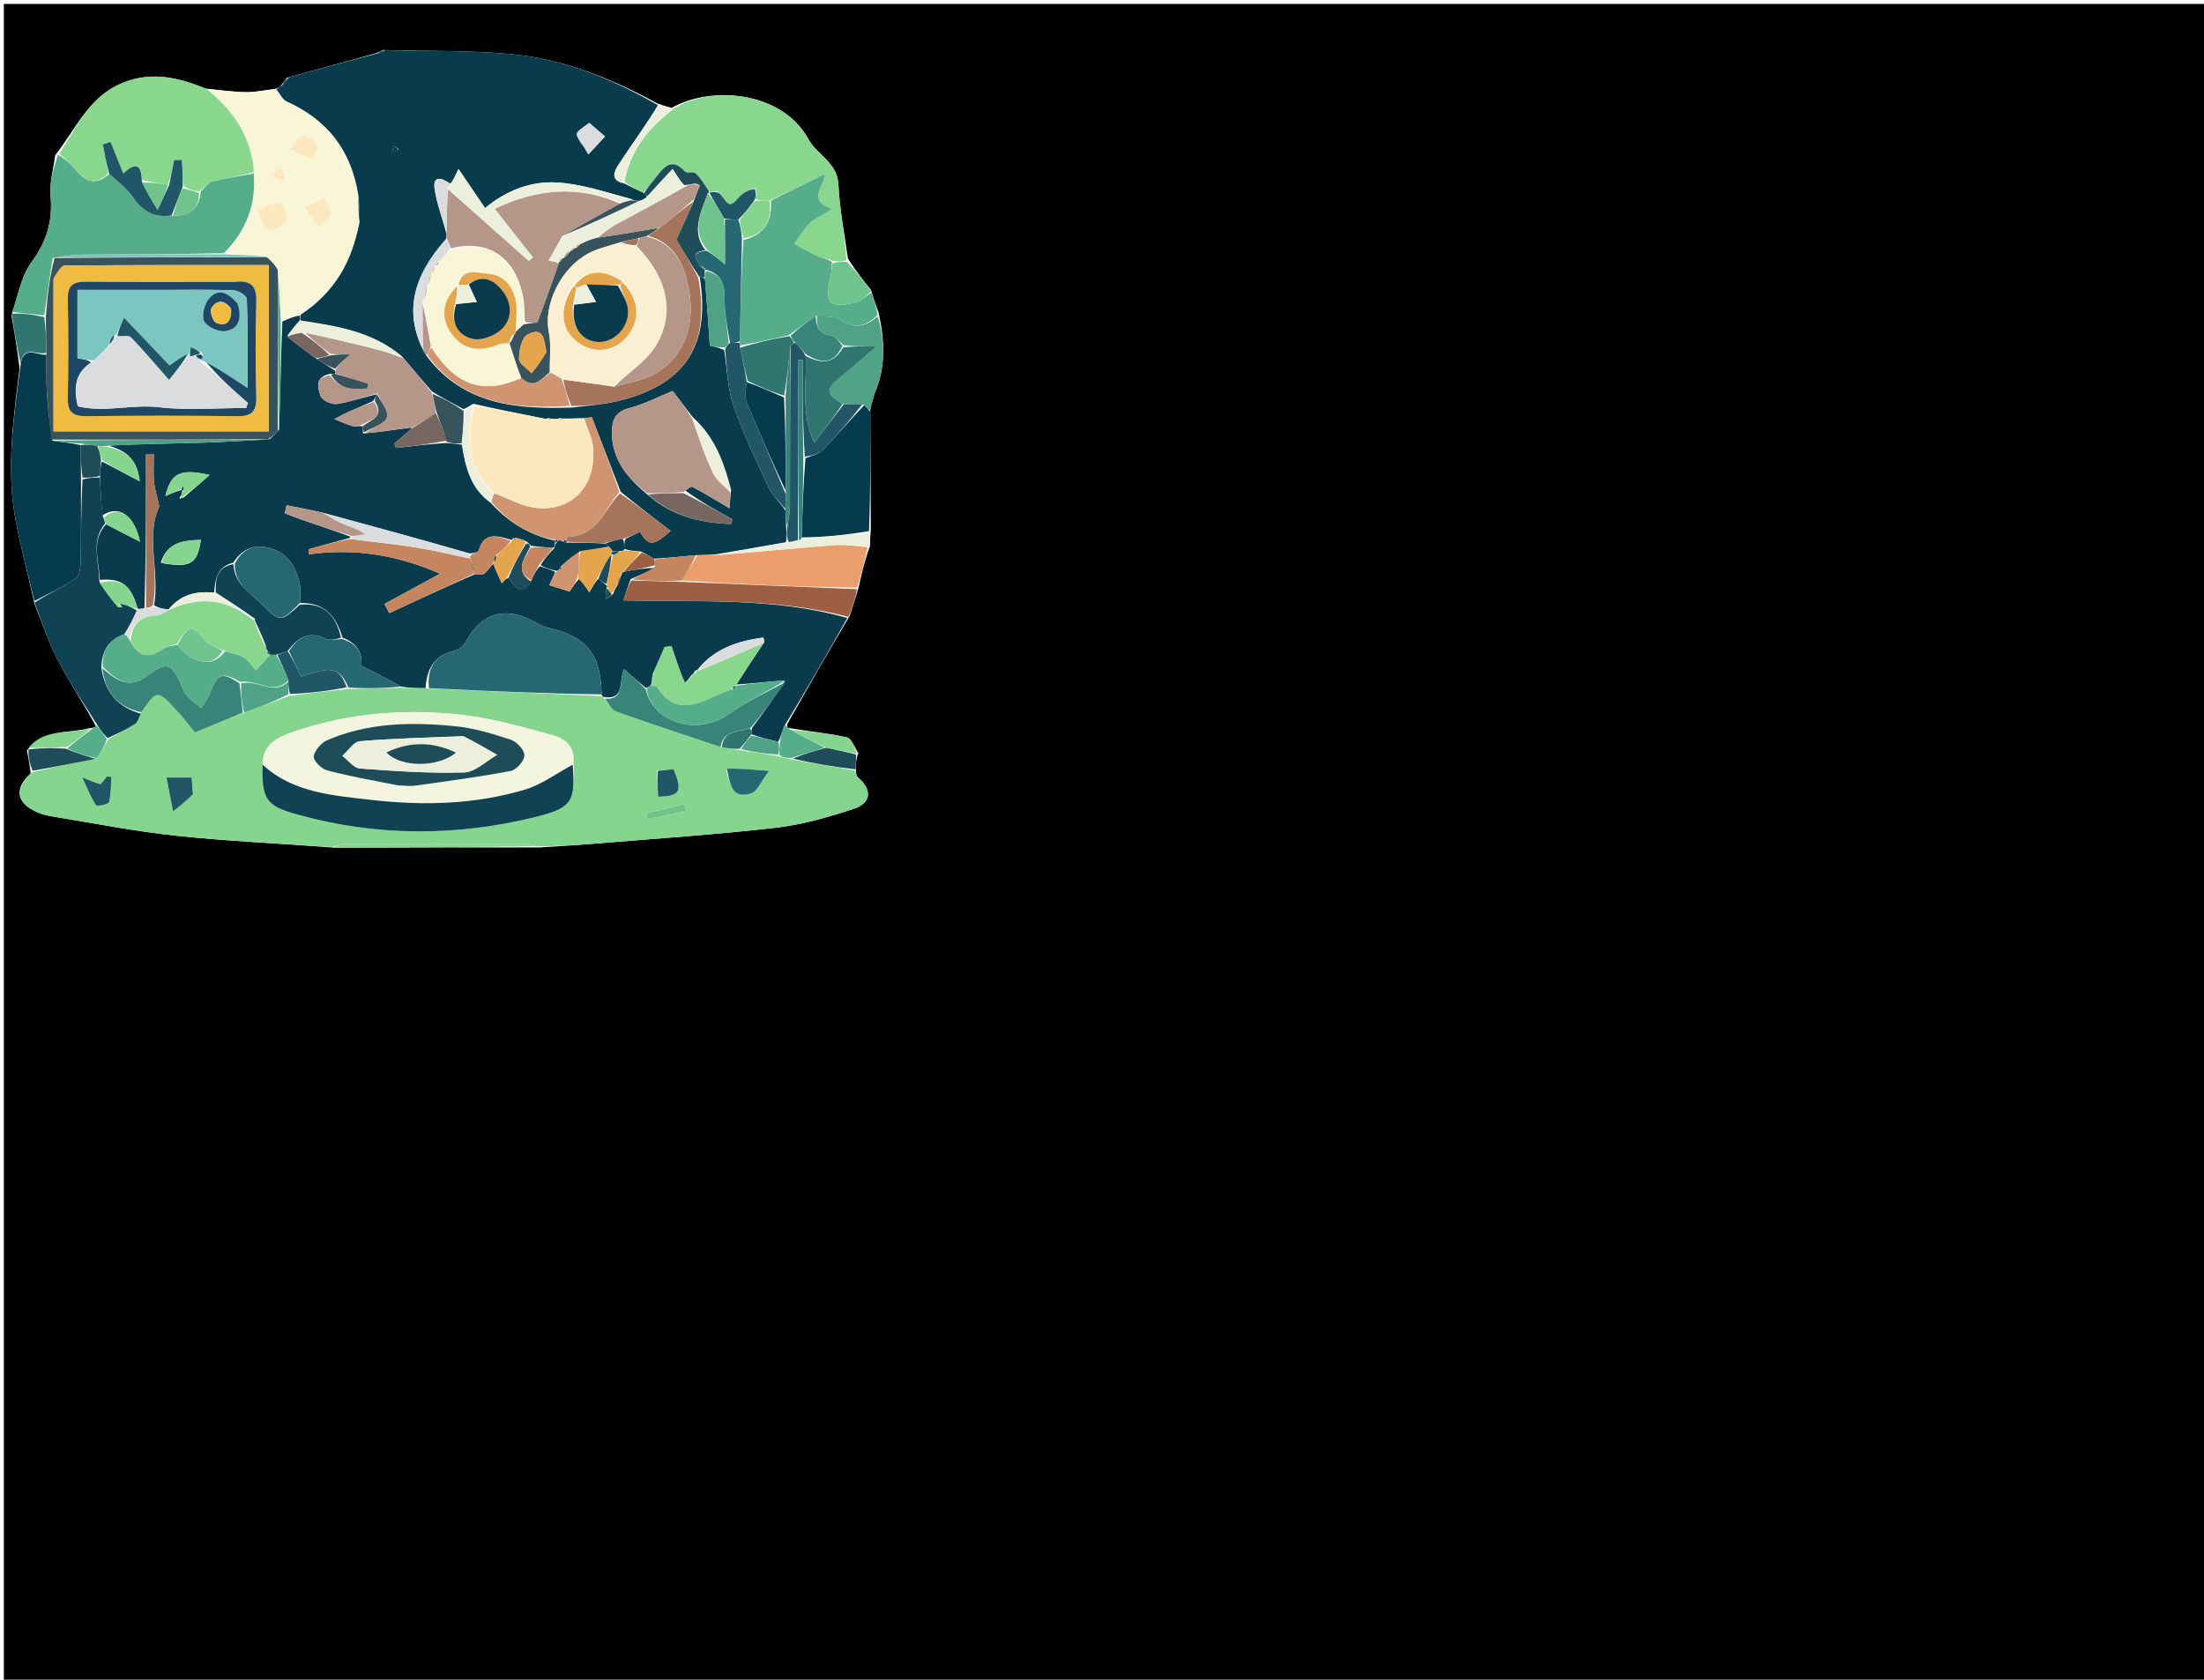 <svg version="1.1" id="Layer_1" xmlns="http://www.w3.org/2000/svg" xmlns:xlink="http://www.w3.org/1999/xlink" x="0px" y="0px"
	 width="100%" viewBox="0 0 572 436" enable-background="new 0 0 572 436" xml:space="preserve">
<path fill="#000000" opacity="1" stroke="none" 
	d="
M1,161 
	C1,107.347 1,54.193 1,1.02 
	C191.606,1.02 382.212,1.02 572.909,1.02 
	C572.909,146.237 572.909,291.474 572.909,436.855 
	C382.333,436.855 191.667,436.855 1,436.855 
	C1,345.121 1,253.31 1,161 
M23.111,189.035 
	C17.694,190.496 11.395,189.119 6.992,194.799 
	C7.34,196.538 7.688,198.277 7.96,200.77 
	C3.568,204.716 4.217,208.514 9.771,210.888 
	C11.093,211.453 12.553,211.77 13.982,212.001 
	C24.57,213.715 35.12,215.823 45.773,216.945 
	C59.143,218.354 72.599,218.94 86.94,220.04 
	C104.285,219.987 121.629,219.935 139.901,219.987 
	C144.661,219.663 149.426,219.4 154.18,219.005 
	C169.885,217.701 185.623,216.662 201.274,214.873 
	C208.127,214.089 214.931,212.132 221.512,209.963 
	C226.239,208.404 226.389,204.98 222.591,201.723 
	C222.188,201.377 222.168,200.585 222.106,199.404 
	C222.131,198.217 222.156,197.03 222.756,195.447 
	C221.779,194.047 221.019,191.695 219.787,191.415 
	C214.962,190.317 209.987,189.873 204.538,188.947 
	C204.318,188.645 204.098,188.343 204.457,187.678 
	C209.611,178.591 214.765,169.504 220.506,159.9 
	C221.284,157.572 222.062,155.243 222.923,152.117 
	C223.67,148.752 224.416,145.386 225.791,141.714 
	C225.811,140.547 225.83,139.381 225.996,137.352 
	C225.941,127.19 225.886,117.027 225.857,106.069 
	C226.317,104.528 226.658,102.939 227.258,101.455 
	C229.852,95.045 229.635,88.533 228.033,81.212 
	C227.399,79.461 226.766,77.709 226.024,75.246 
	C224.078,72.815 222.132,70.384 220.05,67.105 
	C219.187,60.711 217.894,54.338 217.591,47.918 
	C217.318,42.135 212.053,40.253 209.839,36.176 
	C202.988,23.558 184.334,22.18 174.274,28.03 
	C173.255,27.735 172.237,27.44 170.555,26.833 
	C158.605,20.305 146.036,15.272 132.435,14.026 
	C121.679,13.04 110.808,13.315 99.358,12.985 
	C98.847,13.298 98.335,13.611 97.005,13.974 
	C89.669,16.007 82.332,18.04 74.428,20.202 
	C73.977,20.8 73.526,21.398 72.717,22.483 
	C72.385,22.713 72.054,22.942 70.899,23.142 
	C68.564,23.424 66.225,23.958 63.893,23.926 
	C60.586,23.88 57.284,23.416 53.219,22.967 
	C45.71,19.822 38.146,18.323 30.39,22.166 
	C22.78,25.936 19.584,33.518 14.316,40.326 
	C13.874,43.864 12.803,47.46 13.126,50.926 
	C13.736,57.493 12.045,62.821 8.1,68.178 
	C5.481,71.735 4.718,76.66 2.977,81.867 
	C3.722,86.167 4.467,90.468 5.079,95.665 
	C3.457,108.79 1.589,121.938 4.065,135.131 
	C5.383,142.153 7.291,149.063 8.981,156.817 
	C11.002,161.781 12.66,166.935 15.138,171.659 
	C18.098,177.302 21.76,182.577 24.894,188.547 
	C24.578,188.758 24.261,188.97 23.111,189.035 
z"/>
<path fill="#093B4C" opacity="1" stroke="none" 
	d="
M219.919,160.418 
	C214.765,169.504 209.611,178.591 203.819,188.04 
	C202.92,189.83 202.66,191.259 201.975,192.558 
	C199.382,191.934 197.214,191.437 195.036,190.614 
	C195.005,189.853 194.984,189.418 195.259,188.826 
	C198.35,184.768 201.146,180.866 203.729,176.65 
	C199.332,176.889 195.146,177.442 191.101,177.686 
	C193.541,173.879 195.84,170.381 198.363,166.688 
	C198.386,166.144 198.143,165.474 197.996,165.495 
	C191.383,166.425 185.264,168.395 180.94,173.95 
	C180.972,173.985 180.943,173.895 180.661,173.941 
	C180.224,174.315 180.067,174.643 179.945,174.976 
	C179.978,174.981 179.962,174.915 179.679,175.023 
	C178.902,175.974 178.408,176.817 177.626,177.32 
	C176.318,173.903 175.298,170.827 174.278,167.75 
	C173.677,167.817 173.076,167.884 172.475,167.951 
	C171.529,170.176 170.583,172.4 169.456,174.822 
	C169.269,175.364 169.264,175.71 169.225,176.372 
	C169.149,177.109 169.106,177.531 168.804,178.003 
	C168.291,178.292 168.039,178.532 167.563,178.551 
	C165.647,176.891 163.954,175.451 161.909,173.712 
	C160.548,177.296 162.16,181.715 156.758,180.937 
	C156.542,180.865 156.127,180.674 156.132,180.258 
	C155.914,169.641 152.245,165.248 142.271,162.972 
	C140.715,162.617 139.267,161.713 137.821,160.962 
	C130.95,157.394 124.78,159.381 121.114,166.204 
	C120.515,167.32 119.304,168.598 118.166,168.85 
	C112.84,170.028 110.766,173.409 110.446,178.62 
	C108.064,178.635 106.097,178.576 104.026,178.204 
	C100.657,176.263 97.394,174.635 93.746,172.815 
	C94.136,170.053 93.098,167.075 88.871,165.522 
	C87.186,159.672 83.99,156.344 77.841,156.549 
	C77.879,154.647 78.131,153.115 77.828,151.702 
	C76.885,147.294 74.749,143.637 70.126,142.303 
	C66.233,141.181 62.979,142.26 60.542,146.047 
	C56.145,147.238 55.891,150.428 55.562,153.85 
	C50.714,153.369 46.883,154.372 43.705,158.204 
	C42.201,158.033 41.109,157.793 39.995,157.139 
	C41.483,148.186 37.694,139.214 41.344,131.413 
	C40.816,129.058 40.169,127.088 39.976,125.074 
	C39.751,122.727 39.924,120.342 39.924,117.973 
	C39.246,117.977 38.568,117.98 37.889,117.984 
	C37.889,131.246 37.889,144.508 37.49,157.898 
	C36.538,158.081 35.985,158.136 35.659,157.881 
	C34.033,151.794 31.392,150.019 25.91,150.53 
	C25.64,145.337 23.604,140.342 27.518,136.09 
	C30.638,137.721 33.484,139.168 36.33,140.615 
	C34.773,133.323 30.607,131.085 26.604,133.781 
	C26.196,130.364 26.076,127.16 25.964,123.522 
	C26.029,121.926 26.087,120.765 26.448,119.77 
	C29.584,121.427 32.417,122.918 36.262,124.942 
	C35.51,118.365 31.918,116.949 28.298,115.66 
	C36.583,115.252 44.548,115.149 52.509,114.912 
	C58.227,114.741 63.94,114.391 69.988,113.99 
	C70.917,113.164 71.513,112.468 72.417,111.513 
	C72.802,102.062 72.88,92.872 73.275,83.471 
	C74.99,82.665 76.388,82.069 77.842,81.904 
	C77.933,82.622 77.968,82.909 77.649,83.39 
	C76.403,84.742 75.51,85.901 74.607,87.382 
	C77.068,89.469 79.54,91.234 82.247,93.224 
	C83.959,94.31 85.435,95.171 86.988,96.268 
	C87.066,96.504 87.193,96.983 86.862,97.009 
	C86.31,97.053 86.09,97.071 85.526,97.071 
	C81.559,97.948 82.532,100.866 83.238,102.852 
	C83.622,103.933 86.093,105.067 87.422,104.865 
	C90.983,104.321 94.435,103.07 97.83,102.34 
	C97.484,103.042 97.239,103.503 96.7,104.182 
	C94.46,105.211 92.498,105.984 90.576,106.846 
	C89.276,107.429 88.033,108.136 86.764,108.788 
	C88.383,109.425 89.969,110.187 91.638,110.64 
	C92.347,110.832 93.232,110.375 94.071,110.71 
	C94.12,111.538 94.134,111.87 94.248,112.506 
	C98.237,112.203 102.127,111.597 106.249,111.044 
	C106.48,111.099 106.955,111.075 106.966,111.039 
	C106.978,111.003 106.919,111.05 106.733,111.318 
	C105.145,112.768 103.744,113.949 102.343,115.13 
	C102.487,115.514 102.63,115.899 102.774,116.283 
	C107.174,115.766 111.574,115.248 115.903,114.984 
	C117.156,115.182 118.481,115.126 119.897,115.461 
	C120.843,121.44 122.138,126.807 127.367,130.527 
	C132.004,135.667 137.464,138.868 144.017,140.337 
	C144.023,140.533 144.039,140.923 143.99,141.269 
	C143.907,141.846 143.873,142.076 143.423,142.217 
	C141.331,142.035 139.655,141.942 137.821,141.671 
	C137.437,141.261 137.172,141.092 136.769,140.639 
	C135.76,140.078 134.848,139.863 133.81,139.572 
	C133.363,139.468 133.12,139.597 132.988,139.945 
	C133.022,140.009 133.034,140.152 132.647,140.118 
	C128.918,139.024 125.664,138.071 124.247,142.839 
	C124.086,143.382 122.889,143.617 121.904,143.659 
	C109.039,139.936 96.441,136.548 83.548,133.02 
	C80.295,132.307 77.338,131.734 74.381,131.16 
	C74.227,131.847 74.072,132.534 73.918,133.221 
	C75.332,133.767 76.729,134.361 78.163,134.851 
	C82.452,136.316 86.754,137.741 90.951,139.307 
	C90.85,139.431 90.755,139.737 90.374,139.758 
	C86.739,140.698 83.487,141.619 80.234,142.539 
	C80.193,142.993 80.152,143.448 80.112,143.902 
	C91.765,142.272 102.806,143.938 114.22,148.918 
	C108.883,151.827 104.333,154.307 99.782,156.786 
	C100.199,157.577 100.615,158.367 101.031,159.158 
	C108.337,155.755 115.643,152.352 123.254,149.049 
	C124.315,149.067 125.3,149.253 125.779,148.845 
	C126.697,148.063 127.329,146.943 128.04,146.311 
	C128.727,148.202 129.454,149.746 130.238,151.411 
	C130.878,150.674 131.285,150.204 131.961,149.993 
	C133.858,152.468 135.431,155.1 137.914,150.659 
	C138.565,149.087 139.219,147.882 140.153,146.958 
	C141.705,147.551 142.977,147.864 144.137,148.46 
	C143.453,149.982 142.881,151.221 142.562,151.913 
	C144.527,152.519 146.168,153.026 147.855,153.546 
	C148.608,152.372 149.307,151.283 150.312,150.231 
	C151.264,151.238 151.91,152.208 152.945,153.763 
	C153.9,152.085 154.499,151.033 155.322,150.187 
	C156.16,150.905 156.773,151.415 157.494,152.034 
	C157.601,152.143 157.58,152.447 157.382,152.726 
	C157.178,153.859 157.172,154.713 157.166,155.567 
	C157.79,155.197 158.415,154.827 159.122,154.148 
	C159.477,153.264 159.749,152.689 160.262,151.872 
	C160.764,150.766 161.026,149.903 161.366,148.934 
	C161.444,148.827 161.513,148.572 161.878,148.417 
	C164.797,147.853 167.349,147.445 169.913,147.431 
	C167.926,148.573 165.928,149.32 163.686,150.325 
	C162.974,152.088 162.507,153.593 161.804,155.857 
	C181.71,156.293 201.112,155.052 219.919,160.418 
M42.707,146.299 
	C49.568,147.333 51.19,146.31 52.139,140.141 
	C47.646,140.29 43.427,140.64 41.716,146.143 
	C41.801,146.089 41.887,146.035 42.707,146.299 
M47.169,127.181 
	C47.169,127.181 47.386,127.413 47.205,127.943 
	C47.142,128.3 47.079,128.656 46.612,129.087 
	C46.647,129.267 46.681,129.447 46.716,129.627 
	C46.799,129.406 46.881,129.186 47.676,129.162 
	C49.923,127.207 52.17,125.252 54.417,123.297 
	C46.604,121.513 44.378,122.862 42.916,128.796 
	C44.349,128.14 45.651,127.543 47.169,127.181 
z"/>
<path fill="#083B4C" opacity="1" stroke="none" 
	d="
M78.003,83.196 
	C77.968,82.909 77.933,82.622 78.054,81.66 
	C87.012,75.806 91.318,67.713 93.312,57.686 
	C93.382,55.258 93.243,53.135 92.991,50.63 
	C91.123,38.903 84.855,31.1 74.441,26.394 
	C73.286,25.871 72.617,24.272 71.723,23.172 
	C72.054,22.942 72.385,22.713 73.181,22.165 
	C74.096,21.256 74.546,20.665 74.996,20.074 
	C82.332,18.04 89.669,16.007 97.719,13.929 
	C98.951,13.599 99.469,13.314 99.988,13.029 
	C110.808,13.315 121.679,13.04 132.435,14.026 
	C146.036,15.272 158.605,20.305 170.761,27.304 
	C167.404,32.831 163.706,37.801 160.373,43.005 
	C159.532,44.317 158.199,46.941 162.004,47.605 
	C163.807,48.559 165.39,49.271 167.163,50.123 
	C167.598,50.462 167.811,50.691 167.849,51.184 
	C167.223,51.669 166.741,51.918 165.861,52.134 
	C164.93,52.063 164.398,52.024 163.81,51.64 
	C157.347,49.914 150.984,47.747 144.517,47.369 
	C137.859,46.98 131.472,49.382 125.887,54.017 
	C123.611,50.661 121.435,47.453 119.002,43.867 
	C118.061,45.829 117.547,46.898 116.852,47.694 
	C114.458,45.992 112.25,45.562 112.804,49.155 
	C113.402,53.041 114.868,56.792 115.88,60.813 
	C115.869,61.314 115.919,61.608 115.698,62.125 
	C106.85,72.068 105.033,81.353 109.878,91.035 
	C110.227,91.693 110.579,92.077 110.98,92.781 
	C120.645,105.131 133.994,106.253 148.331,105.793 
	C152.529,105.308 156.364,105.017 160.069,104.162 
	C177.715,100.091 184.46,89.74 181.615,72.026 
	C182.298,72.036 182.572,72.034 182.968,72.432 
	C183.457,78.331 183.824,83.831 184.217,89.727 
	C185.088,89.897 186.518,90.177 187.951,90.885 
	C188.714,96.02 188.835,100.947 190.377,105.381 
	C192.884,112.59 196.195,119.536 199.442,126.463 
	C200.43,128.57 202.327,130.252 203.842,132.522 
	C203.941,134.231 204.005,135.546 204.058,137.334 
	C204.142,138.75 204.236,139.691 203.941,140.75 
	C197.682,141.876 191.812,142.886 185.526,143.931 
	C183.735,144.031 182.36,144.097 180.562,144.113 
	C176.752,144.447 173.365,144.83 169.707,145.041 
	C168.54,144.328 167.643,143.787 166.358,143.167 
	C164.646,143.014 163.323,142.941 162,142.505 
	C162,141.416 162,140.69 162.338,139.863 
	C163.817,139.185 164.958,138.608 166.082,138.039 
	C168.414,141.874 169.548,141.783 174.054,137.83 
	C169.818,134.574 165.529,131.276 161.081,127.658 
	C158.55,121.168 156.178,115 153.598,108.293 
	C153.778,108.259 152.694,108.467 151.278,108.584 
	C149.284,108.588 147.622,108.684 145.875,108.657 
	C145.45,108.429 145.197,108.515 144.684,108.761 
	C143.877,108.749 143.415,108.77 142.876,108.667 
	C142.469,108.427 142.226,108.506 141.657,108.734 
	C135.181,107.463 129.117,106.236 122.869,104.824 
	C122.009,105.224 121.332,105.81 120.315,106.205 
	C117.41,104.644 114.844,103.274 112.085,101.616 
	C109.462,98.541 107.034,95.753 104.44,92.641 
	C96.656,85.997 87.321,84.622 78.003,83.196 
M189.742,127.135 
	C187.92,120.295 185.736,113.648 179.755,108.253 
	C177.981,105.937 176.207,103.621 174.566,101.479 
	C170.669,103.069 167.132,104.962 163.357,105.919 
	C159.852,106.808 158.842,108.869 158.801,111.954 
	C158.705,119.099 162.63,123.984 168.334,128.618 
	C174.569,134.045 181.925,135.726 189.693,136.028 
	C189.838,135.631 189.983,135.234 190.128,134.836 
	C185.991,132.541 181.854,130.245 177.853,127.312 
	C178.483,126.971 179.359,126.174 179.707,126.361 
	C182.797,128.021 185.794,129.856 189.343,131.948 
	C189.457,130.037 189.523,128.95 189.742,127.135 
M151.088,37.233 
	C151.604,38.151 152.119,39.068 152.686,40.077 
	C154.312,38.336 155.673,36.879 157.025,35.43 
	C155.544,34.156 154.172,32.974 152.933,31.907 
	C151.827,32.757 150.557,33.433 149.774,34.475 
	C149.442,34.918 150.129,36.127 151.088,37.233 
M103.504,38.783 
	C103.065,38.474 102.626,38.165 102.187,37.857 
	C102.039,38.362 101.891,38.868 101.743,39.373 
	C102.287,39.341 102.83,39.309 103.504,38.783 
z"/>
<path fill="#86D58F" opacity="1" stroke="none" 
	d="
M104.131,178.518 
	C106.097,178.576 108.064,178.635 110.915,178.717 
	C126.575,179.385 141.351,180.029 156.127,180.674 
	C156.127,180.674 156.542,180.865 156.821,181.291 
	C158.038,182.746 158.785,184.309 159.941,184.719 
	C168.922,187.903 177.981,190.864 187.361,193.976 
	C189.086,194.261 190.468,194.465 192.264,194.768 
	C195.767,195.289 198.855,195.71 202.213,196.337 
	C203.369,196.678 204.254,196.815 205.475,197.13 
	C211.196,198.207 216.583,199.103 221.97,200 
	C222.168,200.585 222.188,201.377 222.591,201.723 
	C226.389,204.98 226.239,208.404 221.512,209.963 
	C214.931,212.132 208.127,214.089 201.274,214.873 
	C185.623,216.662 169.885,217.701 154.18,219.005 
	C149.426,219.4 144.661,219.663 139.091,219.713 
	C137.476,219.295 136.67,219.025 135.864,219.024 
	C120.507,218.996 105.15,218.98 89.793,219.036 
	C88.533,219.041 87.276,219.587 86.018,219.882 
	C72.599,218.94 59.143,218.354 45.773,216.945 
	C35.12,215.823 24.57,213.715 13.982,212.001 
	C12.553,211.77 11.093,211.453 9.771,210.888 
	C4.217,208.514 3.568,204.716 8.427,200.443 
	C14.204,199.07 19.513,198.022 25.104,196.805 
	C26.266,195.121 27.146,193.608 28.218,191.805 
	C30.645,190.329 32.962,189.267 35.073,187.891 
	C35.816,187.407 36.057,186.154 36.651,184.874 
	C38.129,183.035 39.406,180.517 40.857,180.412 
	C42.29,180.309 44.037,182.515 45.398,183.944 
	C47.274,185.913 48.917,188.103 50.6,190.127 
	C54.838,188.377 58.919,186.693 63.37,184.967 
	C67.413,183.515 71.087,182.105 75.202,180.602 
	C80.42,179.936 85.198,179.362 90.441,178.84 
	C95.314,178.767 99.722,178.643 104.131,178.518 
M68.213,198.904 
	C67.944,207.348 68.834,209.108 77.01,211.395 
	C97.646,217.165 118.488,217.176 139.214,212.019 
	C148.528,209.701 149.358,207.889 148.869,197.561 
	C149.131,193.599 146.404,191.645 143.346,190.822 
	C135.688,188.762 127.976,186.502 120.138,185.593 
	C105.324,183.875 90.586,185.052 76.353,189.894 
	C72.462,191.218 68.363,192.812 68.213,198.904 
M188.438,199.791 
	C189.455,203.126 189.681,207.668 194.972,205.92 
	C196.578,205.389 197.513,202.826 199.586,200.102 
	C194.764,199.72 191.814,199.487 188.438,199.791 
M50.067,205.696 
	C49.927,204.128 49.788,202.561 49.723,201.826 
	C47.09,201.826 45.188,201.826 43.213,201.826 
	C43.423,202.922 43.636,204.04 43.852,205.158 
	C44.09,206.395 44.332,207.63 44.911,210.604 
	C47.198,208.79 48.622,207.661 50.067,205.696 
M170.455,199.959 
	C170.569,202.247 170.683,204.535 170.796,206.793 
	C176.638,206.693 177.189,205.332 174.774,199.636 
	C173.467,199.83 172.228,200.014 170.455,199.959 
M25.675,203.612 
	C24.677,203.19 23.679,202.767 21.34,201.778 
	C22.827,204.951 23.628,207.145 24.911,209.006 
	C25.178,209.394 28.141,208.8 28.29,208.24 
	C28.849,206.137 28.758,203.862 28.911,201.651 
	C28.514,201.624 28.117,201.596 27.72,201.568 
	C27.251,202.207 26.781,202.847 25.675,203.612 
M171.03,212.08 
	C173.377,211.557 175.724,211.033 178.071,210.51 
	C177.918,209.93 177.764,209.349 177.611,208.769 
	C174.307,209.546 171.003,210.323 167.699,211.1 
	C167.8,211.572 167.902,212.044 168.003,212.516 
	C168.776,212.401 169.548,212.286 171.03,212.08 
z"/>
<path fill="#89D78F" opacity="1" stroke="none" 
	d="
M166.974,49.984 
	C165.39,49.271 163.807,48.559 162.037,47.205 
	C163.692,38.647 168.657,32.947 174.916,28.166 
	C184.334,22.18 202.988,23.558 209.839,36.176 
	C212.053,40.253 217.318,42.135 217.591,47.918 
	C217.894,54.338 219.187,60.711 219.703,67.545 
	C218.254,67.976 217.151,67.967 215.943,67.624 
	C214.699,67.076 213.467,67.065 212.438,66.604 
	C210.28,65.637 208.228,64.434 206.133,63.328 
	C207.427,61.537 208.525,59.546 210.077,58.017 
	C211.387,56.725 213.225,55.969 215.971,54.268 
	C209.298,51.941 213.921,48.555 214.073,45.161 
	C209.067,47.621 204.576,49.828 199.674,52.024 
	C198.175,52.008 197.087,52.004 196.012,51.733 
	C196.078,51.296 196.129,51.126 196.328,50.791 
	C196.386,50.1 196.297,49.574 195.987,48.75 
	C194.675,49.124 193.524,49.72 192.51,50.494 
	C191.45,51.303 190.539,52.961 189.532,52.986 
	C188.661,53.008 187.746,51.261 186.832,50.134 
	C186.646,49.641 186.385,49.543 185.682,49.676 
	C184.884,49.801 184.437,49.929 183.941,49.656 
	C182.793,47.813 181.835,46.22 180.529,44.999 
	C179.965,44.472 178.28,45.082 177.789,44.548 
	C174.163,40.593 172.203,43.571 170.092,46.205 
	C169.07,47.479 168.014,48.725 166.974,49.984 
z"/>
<path fill="#F9F6D8" opacity="1" stroke="none" 
	d="
M71.311,23.157 
	C72.617,24.272 73.286,25.871 74.441,26.394 
	C84.855,31.1 91.123,38.903 92.926,51.063 
	C93.019,53.914 93.062,55.951 93.105,57.989 
	C91.318,67.713 87.012,75.806 77.997,81.229 
	C76.388,82.069 74.99,82.665 73.188,82.969 
	C72.592,78.448 72.401,74.219 72.201,69.622 
	C71.179,68.406 70.166,67.558 68.765,66.556 
	C65.026,66.27 61.675,66.139 58.545,65.712 
	C64.113,59.673 66.453,52.881 65.894,44.668 
	C65.215,35.377 60.526,28.729 53.98,23.131 
	C57.284,23.416 60.586,23.88 63.893,23.926 
	C66.225,23.958 68.564,23.424 71.311,23.157 
M66.547,55.001 
	C67.627,56.643 68.386,58.998 69.898,59.678 
	C70.91,60.132 73.655,58.563 74.372,57.228 
	C74.888,56.265 73.482,52.958 72.685,52.867 
	C70.826,52.655 68.817,53.75 66.547,55.001 
M79.048,54.446 
	C80.297,55.871 81.546,57.296 82.795,58.721 
	C83.848,57.666 85.565,56.724 85.771,55.524 
	C85.986,54.266 84.75,52.76 84.149,51.363 
	C82.472,52.129 80.796,52.896 79.048,54.446 
M75.362,39.223 
	C77.255,39.897 79.122,40.721 81.073,41.064 
	C81.33,41.109 82.774,38.222 82.339,37.536 
	C81.609,36.385 79.704,35.184 78.492,35.36 
	C77.286,35.536 76.324,37.384 75.362,39.223 
M74.368,46.712 
	C73.839,45.529 73.309,44.346 72.78,43.163 
	C71.944,43.97 71.107,44.777 70.27,45.583 
	C71.47,46.135 72.67,46.687 74.368,46.712 
z"/>
<path fill="#55AD89" opacity="1" stroke="none" 
	d="
M65.856,45.065 
	C66.453,52.881 64.113,59.673 58.129,65.713 
	C45.441,66.026 33.39,66.003 21.34,66.094 
	C18.924,66.113 16.511,66.568 13.696,66.958 
	C12.814,71.988 12.332,76.883 11.456,81.849 
	C8.416,81.604 5.77,81.288 3.124,80.972 
	C4.718,76.66 5.481,71.735 8.1,68.178 
	C12.045,62.821 13.736,57.493 13.126,50.926 
	C12.803,47.46 13.874,43.864 15.028,40.144 
	C17.125,41.423 18.578,42.826 19.882,44.357 
	C22.696,47.659 25.345,47.877 28.358,45.136 
	C30.61,47.263 33.009,48.913 34.5,51.164 
	C36.995,54.929 40.115,56.594 44.954,55.95 
	C49.382,56.031 51.69,54.158 52.108,49.703 
	C53.179,48.531 54.112,47.324 55.271,47.041 
	C58.752,46.189 62.321,45.697 65.856,45.065 
z"/>
<path fill="#89D78F" opacity="1" stroke="none" 
	d="
M28.097,44.928 
	C25.345,47.877 22.696,47.659 19.882,44.357 
	C18.578,42.826 17.125,41.423 15.384,39.944 
	C19.584,33.518 22.78,25.936 30.39,22.166 
	C38.146,18.323 45.71,19.822 53.6,23.049 
	C60.526,28.729 65.215,35.377 65.894,44.668 
	C62.321,45.697 58.752,46.189 55.271,47.041 
	C54.112,47.324 53.179,48.531 51.699,49.676 
	C50.023,49.562 48.791,49.089 47.631,48.225 
	C47.517,45.726 47.332,43.619 47.147,41.511 
	C46.498,41.526 45.849,41.541 45.2,41.557 
	C44.773,43.695 44.346,45.833 43.589,47.915 
	C41.139,47.584 39.019,47.308 36.85,46.661 
	C36.747,41.637 34.483,42.73 31.999,45.048 
	C30.739,41.927 29.709,39.378 28.68,36.828 
	C28.012,37.052 27.345,37.275 26.677,37.499 
	C27.15,39.975 27.624,42.452 28.097,44.928 
z"/>
<path fill="#053B4D" opacity="1" stroke="none" 
	d="
M8.932,156.024 
	C7.291,149.063 5.383,142.153 4.065,135.131 
	C1.589,121.938 3.457,108.79 5.319,94.94 
	C5.985,89.192 9.857,92.456 12.035,92.053 
	C12.1,95.712 11.978,98.868 12.175,102.004 
	C12.428,106.049 12.937,110.078 13.583,114.386 
	C16.198,114.816 18.567,114.973 20.957,115.569 
	C20.992,118.664 21.007,121.321 21.016,124.447 
	C21.005,131.863 21.078,138.81 20.938,145.753 
	C20.907,147.283 20.597,149.512 19.59,150.188 
	C16.24,152.435 12.514,154.122 8.932,156.024 
z"/>
<path fill="#55AD89" opacity="1" stroke="none" 
	d="
M200.084,52.035 
	C204.576,49.828 209.067,47.621 214.073,45.161 
	C213.921,48.555 209.298,51.941 215.971,54.268 
	C213.225,55.969 211.387,56.725 210.077,58.017 
	C208.525,59.546 207.427,61.537 206.133,63.328 
	C208.228,64.434 210.28,65.637 212.438,66.604 
	C213.467,67.065 214.699,67.076 215.916,68.031 
	C215.856,69.752 215.786,70.748 215.568,71.711 
	C213.956,78.838 215.101,80.143 221.983,78.51 
	C223.483,78.154 224.755,76.834 226.133,75.957 
	C226.766,77.709 227.399,79.461 227.774,81.754 
	C224.583,84.828 221.739,85.461 218.181,83.018 
	C216.625,81.95 214.103,82.29 211.681,82.044 
	C209.222,83.723 207.102,85.35 204.616,87.048 
	C200.201,88.036 196.152,88.951 192.078,89.65 
	C192.051,89.435 191.972,89.009 192.014,88.541 
	C192.216,79.506 192.375,70.94 192.926,62.284 
	C198.689,60.885 200.406,57.139 200.084,52.035 
z"/>
<path fill="#0F4353" opacity="1" stroke="none" 
	d="
M8.957,156.421 
	C12.514,154.122 16.24,152.435 19.59,150.188 
	C20.597,149.512 20.907,147.283 20.938,145.753 
	C21.078,138.81 21.005,131.863 21.427,124.453 
	C23.215,123.979 24.586,123.967 25.956,123.956 
	C26.076,127.16 26.196,130.364 26.708,134.089 
	C27.147,135.043 27.195,135.475 27.243,135.906 
	C23.604,140.342 25.64,145.337 25.779,150.891 
	C27.319,153.596 28.92,155.561 30.72,157.656 
	C31.196,157.698 31.473,157.61 31.751,157.522 
	C31.531,157.321 31.31,157.119 31.046,156.587 
	C32.526,156.879 34.051,157.502 35.504,158.483 
	C34.488,160.761 33.543,162.68 32.246,164.644 
	C28.105,166.098 26.468,168.966 26.285,173.238 
	C27.207,179.654 30.58,183.593 36.527,185.252 
	C36.057,186.154 35.816,187.407 35.073,187.891 
	C32.962,189.267 30.645,190.329 27.936,191.597 
	C26.681,190.456 25.899,189.234 25.118,188.011 
	C21.76,182.577 18.098,177.302 15.138,171.659 
	C12.66,166.935 11.002,161.781 8.957,156.421 
z"/>
<path fill="#053B4D" opacity="1" stroke="none" 
	d="
M225.83,106.865 
	C225.886,117.027 225.941,127.19 225.527,137.862 
	C219.373,138.902 213.688,139.433 208.049,139.503 
	C208.284,132.33 208.472,125.618 209.043,118.92 
	C210.836,118.236 212.572,117.851 213.599,116.784 
	C217.204,113.034 220.566,109.049 224.285,105.182 
	C224.977,105.761 225.404,106.313 225.83,106.865 
z"/>
<path fill="#EB9E6B" opacity="1" stroke="none" 
	d="
M180.985,144.162 
	C182.36,144.097 183.735,144.031 185.859,144.092 
	C196.611,143.293 206.607,142.27 216.624,141.504 
	C219.441,141.289 222.315,141.828 225.163,142.021 
	C224.416,145.386 223.67,148.752 222.451,152.536 
	C206.973,152.315 191.968,151.676 177.025,150.698 
	C178.386,148.294 179.685,146.228 180.985,144.162 
z"/>
<path fill="#9C5F44" opacity="1" stroke="none" 
	d="
M176.963,151.037 
	C191.968,151.676 206.973,152.315 222.409,152.935 
	C222.062,155.243 221.284,157.572 220.212,160.159 
	C201.112,155.052 181.71,156.293 161.804,155.857 
	C162.507,153.593 162.974,152.088 163.855,150.666 
	C168.5,150.845 172.732,150.941 176.963,151.037 
z"/>
<path fill="#4FA285" opacity="1" stroke="none" 
	d="
M225.844,106.467 
	C225.404,106.313 224.977,105.761 224.015,105.025 
	C221.976,104.876 220.472,104.912 218.628,104.888 
	C214.265,101.989 214.249,101.065 217.941,98.052 
	C220.918,95.622 223.804,93.08 227.531,89.906 
	C223.595,89.906 221.333,89.906 218.894,89.595 
	C217.734,88.532 216.808,87.244 215.755,87.13 
	C212.401,86.768 211.871,84.709 212.02,81.991 
	C214.103,82.29 216.625,81.95 218.181,83.018 
	C221.739,85.461 224.583,84.828 227.825,82.124 
	C229.635,88.533 229.852,95.045 227.258,101.455 
	C226.658,102.939 226.317,104.528 225.844,106.467 
z"/>
<path fill="#2F7670" opacity="1" stroke="none" 
	d="
M11.991,91.541 
	C9.857,92.456 5.985,89.192 5.386,94.492 
	C4.467,90.468 3.722,86.167 3.05,81.42 
	C5.77,81.288 8.416,81.604 11.497,82.316 
	C11.952,85.655 11.971,88.598 11.991,91.541 
z"/>
<path fill="#6FC38C" opacity="1" stroke="none" 
	d="
M226.078,75.602 
	C224.755,76.834 223.483,78.154 221.983,78.51 
	C215.101,80.143 213.956,78.838 215.568,71.711 
	C215.786,70.748 215.856,69.752 216.021,68.365 
	C217.151,67.967 218.254,67.976 219.771,67.968 
	C222.132,70.384 224.078,72.815 226.078,75.602 
z"/>
<path fill="#EDEFDD" opacity="1" stroke="none" 
	d="
M225.477,141.867 
	C222.315,141.828 219.441,141.289 216.624,141.504 
	C206.607,142.27 196.611,143.293 186.274,144.057 
	C191.812,142.886 197.682,141.876 204.299,140.811 
	C205.728,140.56 206.411,140.364 207.339,140.199 
	C207.585,140.23 208.004,139.964 208.004,139.964 
	C213.688,139.433 219.373,138.902 225.454,138.293 
	C225.83,139.381 225.811,140.547 225.477,141.867 
z"/>
<path fill="#1E4C59" opacity="1" stroke="none" 
	d="
M24.822,196.975 
	C19.513,198.022 14.204,199.07 8.465,200.066 
	C7.688,198.277 7.34,196.538 7.376,194.531 
	C10.849,194.163 13.937,194.064 17.094,194.335 
	C19.716,195.462 22.269,196.219 24.822,196.975 
z"/>
<path fill="#EDEFDD" opacity="1" stroke="none" 
	d="
M174.595,28.098 
	C168.657,32.947 163.692,38.647 161.817,46.964 
	C158.199,46.941 159.532,44.317 160.373,43.005 
	C163.706,37.801 167.404,32.831 171.093,27.46 
	C172.237,27.44 173.255,27.735 174.595,28.098 
z"/>
<path fill="#1E4C59" opacity="1" stroke="none" 
	d="
M222.038,199.702 
	C216.583,199.103 211.196,198.207 205.776,196.916 
	C208.541,195.718 211.339,194.914 214.501,194.101 
	C217.304,194.676 219.743,195.26 222.181,195.843 
	C222.156,197.03 222.131,198.217 222.038,199.702 
z"/>
<path fill="#55AD89" opacity="1" stroke="none" 
	d="
M214.136,194.109 
	C211.339,194.914 208.541,195.718 205.442,196.737 
	C204.254,196.815 203.369,196.678 202.327,196.08 
	C202.247,194.641 202.323,193.664 202.399,192.687 
	C202.66,191.259 202.92,189.83 203.529,188.221 
	C204.098,188.343 204.318,188.645 205.002,189.33 
	C208.357,191.178 211.246,192.644 214.136,194.109 
z"/>
<path fill="#86D58F" opacity="1" stroke="none" 
	d="
M214.501,194.101 
	C211.246,192.644 208.357,191.178 205.268,189.449 
	C209.987,189.873 214.962,190.317 219.787,191.415 
	C221.019,191.695 221.779,194.047 222.469,195.645 
	C219.743,195.26 217.304,194.676 214.501,194.101 
z"/>
<path fill="#89D78F" opacity="1" stroke="none" 
	d="
M86.479,219.961 
	C87.276,219.587 88.533,219.041 89.793,219.036 
	C105.15,218.98 120.507,218.996 135.864,219.024 
	C136.67,219.025 137.476,219.295 138.628,219.661 
	C121.629,219.935 104.285,219.987 86.479,219.961 
z"/>
<path fill="#55AD89" opacity="1" stroke="none" 
	d="
M25.104,196.805 
	C22.269,196.219 19.716,195.462 17.424,194.273 
	C19.772,192.287 21.859,190.734 23.945,189.181 
	C24.261,188.97 24.578,188.758 25.006,188.279 
	C25.899,189.234 26.681,190.456 27.744,191.887 
	C27.146,193.608 26.266,195.121 25.104,196.805 
z"/>
<path fill="#86D58F" opacity="1" stroke="none" 
	d="
M23.528,189.108 
	C21.859,190.734 19.772,192.287 17.356,193.902 
	C13.937,194.064 10.849,194.163 7.405,194.145 
	C11.395,189.119 17.694,190.496 23.528,189.108 
z"/>
<path fill="#093B4C" opacity="1" stroke="none" 
	d="
M74.712,20.138 
	C74.546,20.665 74.096,21.256 73.36,21.921 
	C73.526,21.398 73.977,20.8 74.712,20.138 
z"/>
<path fill="#093B4C" opacity="1" stroke="none" 
	d="
M99.673,13.007 
	C99.469,13.314 98.951,13.599 98.128,13.904 
	C98.335,13.611 98.847,13.298 99.673,13.007 
z"/>
<path fill="#266871" opacity="1" stroke="none" 
	d="
M156.132,180.258 
	C141.351,180.029 126.575,179.385 111.331,178.643 
	C110.766,173.409 112.84,170.028 118.166,168.85 
	C119.304,168.598 120.515,167.32 121.114,166.204 
	C124.78,159.381 130.95,157.394 137.821,160.962 
	C139.267,161.713 140.715,162.617 142.271,162.972 
	C152.245,165.248 155.914,169.641 156.132,180.258 
z"/>
<path fill="#B49788" opacity="1" stroke="none" 
	d="
M104.606,92.965 
	C107.034,95.753 109.462,98.541 112.052,101.976 
	C112.553,104.029 112.893,105.434 113.087,107.191 
	C110.934,108.712 108.927,109.881 106.919,111.05 
	C106.919,111.05 106.978,111.003 106.908,110.877 
	C106.564,110.83 106.291,110.91 106.017,110.99 
	C102.127,111.597 98.237,112.203 94.638,112.502 
	C96.859,110.927 99.888,109.997 100.41,108.296 
	C100.919,106.641 98.862,104.197 97.931,102.1 
	C94.435,103.07 90.983,104.321 87.422,104.865 
	C86.093,105.067 83.622,103.933 83.238,102.852 
	C82.532,100.866 81.559,97.948 85.637,97.413 
	C88.583,101.539 91.974,100.986 95.277,100.857 
	C95.369,100.443 95.46,100.029 95.551,99.615 
	C92.765,98.738 89.979,97.861 87.193,96.983 
	C87.193,96.983 87.066,96.504 87.055,95.954 
	C88.199,94.368 89.353,93.333 90.849,91.991 
	C89.159,91.991 87.605,91.991 85.743,91.836 
	C83.214,89.935 80.993,88.189 79.201,86.327 
	C85.974,87.776 92.33,89.296 98.655,90.931 
	C100.679,91.454 102.625,92.278 104.606,92.965 
z"/>
<path fill="#38535B" opacity="1" stroke="none" 
	d="
M12.035,92.053 
	C11.971,88.598 11.952,85.655 11.891,82.245 
	C12.332,76.883 12.814,71.988 14.16,66.977 
	C33.066,66.81 51.109,66.76 69.152,66.71 
	C70.166,67.558 71.179,68.406 72.102,70.073 
	C72.046,84.518 72.078,98.145 72.11,111.772 
	C71.513,112.468 70.917,113.164 69.545,114.006 
	C50.292,114.139 31.814,114.127 13.336,114.114 
	C12.937,110.078 12.428,106.049 12.175,102.004 
	C11.978,98.868 12.1,95.712 12.035,92.053 
M13.886,72.665 
	C13.886,85.743 13.886,98.822 13.886,111.977 
	C32.992,111.977 51.353,111.977 69.723,111.977 
	C69.723,97.406 69.723,83.233 69.723,68.812 
	C51.786,68.812 34.322,68.764 16.86,68.935 
	C15.863,68.945 14.884,70.736 13.886,72.665 
z"/>
<path fill="#D09470" opacity="1" stroke="none" 
	d="
M151.61,108.676 
	C152.694,108.467 153.778,108.259 153.598,108.293 
	C156.178,115 158.55,121.168 160.738,127.749 
	C156.604,132.375 154.982,139.353 147.386,139.275 
	C147.242,139.273 147.092,139.825 146.725,140.178 
	C146.506,140.237 146.096,140.432 145.817,140.345 
	C145.342,140.256 145.147,140.255 144.723,140.169 
	C144.494,140.085 144.01,140.142 144.01,140.142 
	C137.464,138.868 132.004,135.667 127.557,130.3 
	C127.759,129.205 127.878,128.628 128.366,128.057 
	C130.538,128.874 132.32,129.735 134.149,130.484 
	C145.408,135.091 154.94,128.281 153.931,116.175 
	C153.719,113.629 152.412,111.173 151.61,108.676 
z"/>
<path fill="#398478" opacity="1" stroke="none" 
	d="
M187.017,193.894 
	C177.981,190.864 168.922,187.903 159.941,184.719 
	C158.785,184.309 158.038,182.746 157.038,181.363 
	C162.16,181.715 160.548,177.296 161.909,173.712 
	C163.954,175.451 165.647,176.891 167.603,178.951 
	C169.703,187.963 181.323,190.931 188.991,185.428 
	C193.616,182.108 198.934,179.753 203.941,176.965 
	C201.146,180.866 198.35,184.768 194.884,188.842 
	C191.458,190.116 187.657,189.676 187.017,193.894 
z"/>
<path fill="#C5855E" opacity="1" stroke="none" 
	d="
M122.949,148.949 
	C115.643,152.352 108.337,155.755 101.031,159.158 
	C100.615,158.367 100.199,157.577 99.782,156.786 
	C104.333,154.307 108.883,151.827 114.22,148.918 
	C102.806,143.938 91.765,142.272 80.112,143.902 
	C80.152,143.448 80.193,142.993 80.234,142.539 
	C83.487,141.619 86.739,140.698 90.827,139.924 
	C96.974,140.715 102.311,141.206 107.591,142.049 
	C112.414,142.819 117.177,143.97 122.011,144.996 
	C122.057,145.039 122.151,145.123 122.151,145.488 
	C122.446,146.923 122.741,147.993 123.015,149.034 
	C122.993,149.005 122.949,148.949 122.949,148.949 
z"/>
<path fill="#0F4353" opacity="1" stroke="none" 
	d="
M77.802,156.974 
	C83.99,156.344 87.186,159.672 88.514,165.562 
	C87.043,165.908 85.55,166.341 84.524,165.832 
	C80.178,163.678 77.333,165.431 74.665,169.006 
	C73.555,169.345 72.777,169.677 71.661,169.969 
	C70.875,169.959 70.426,169.989 69.979,169.945 
	C69.981,169.871 70.056,169.744 69.963,169.595 
	C69.724,169.258 69.546,169.109 69.26,168.728 
	C69.096,168.293 69.009,168.127 68.954,167.588 
	C68.017,165.111 67.047,163.009 66.102,160.947 
	C66.127,160.989 66.206,160.934 66.126,160.596 
	C62.695,158.11 59.344,155.961 55.992,153.812 
	C55.891,150.428 56.145,147.238 60.577,146.437 
	C60.852,151.396 64.435,153.409 67.261,156.192 
	C72.736,161.584 72.559,161.764 77.802,156.974 
z"/>
<path fill="#266871" opacity="1" stroke="none" 
	d="
M77.841,156.549 
	C72.559,161.764 72.736,161.584 67.261,156.192 
	C64.435,153.409 60.852,151.396 60.926,146.365 
	C62.979,142.26 66.233,141.181 70.126,142.303 
	C74.749,143.637 76.885,147.294 77.828,151.702 
	C78.131,153.115 77.879,154.647 77.841,156.549 
z"/>
<path fill="#89D78F" opacity="1" stroke="none" 
	d="
M169.063,177.952 
	C169.106,177.531 169.149,177.109 169.364,176.157 
	C169.57,175.292 169.604,174.958 169.637,174.625 
	C170.583,172.4 171.529,170.176 172.475,167.951 
	C173.076,167.884 173.677,167.817 174.278,167.75 
	C175.298,170.827 176.318,173.903 177.754,177.156 
	C178.768,176.527 179.365,175.721 179.962,174.915 
	C179.962,174.915 179.978,174.981 180.248,174.952 
	C180.659,174.58 180.801,174.237 180.943,173.895 
	C180.943,173.895 180.972,173.985 181.302,174.069 
	C187.134,171.73 192.637,169.307 198.14,166.884 
	C195.84,170.381 193.541,173.879 191.131,177.688 
	C191.02,177.999 191.015,177.939 190.785,178.035 
	C190.238,178.322 190.087,178.602 189.757,179.103 
	C182.996,181.047 176.353,187.409 170.455,178.286 
	C170.267,177.996 169.539,178.056 169.063,177.952 
z"/>
<path fill="#266871" opacity="1" stroke="none" 
	d="
M74.995,168.998 
	C77.333,165.431 80.178,163.678 84.524,165.832 
	C85.55,166.341 87.043,165.908 88.678,165.867 
	C93.098,167.075 94.136,170.053 93.746,172.815 
	C97.394,174.635 100.657,176.263 104.026,178.204 
	C99.722,178.643 95.314,178.767 90.424,178.466 
	C88.146,173.276 86.133,172.796 78.177,175.666 
	C77.146,173.505 76.071,171.252 74.995,168.998 
z"/>
<path fill="#55AD89" opacity="1" stroke="none" 
	d="
M168.804,178.003 
	C169.539,178.056 170.267,177.996 170.455,178.286 
	C176.353,187.409 182.996,181.047 189.989,179.001 
	C190.715,178.491 190.865,178.215 191.015,177.939 
	C191.015,177.939 191.02,177.999 190.99,177.997 
	C195.146,177.442 199.332,176.889 203.729,176.65 
	C198.934,179.753 193.616,182.108 188.991,185.428 
	C181.323,190.931 169.703,187.963 167.826,179.172 
	C168.039,178.532 168.291,178.292 168.804,178.003 
z"/>
<path fill="#DADCDE" opacity="1" stroke="none" 
	d="
M121.966,144.953 
	C117.177,143.97 112.414,142.819 107.591,142.049 
	C102.311,141.206 96.974,140.715 91.208,139.904 
	C90.755,139.737 90.85,139.431 91.3,139.294 
	C92.772,138.996 93.795,138.835 94.818,138.673 
	C92.956,137.303 90.936,136.835 89.06,136.032 
	C87.245,135.254 85.577,134.131 83.844,133.159 
	C96.441,136.548 109.039,139.936 121.823,143.798 
	C122.003,144.499 121.988,144.726 121.966,144.953 
z"/>
<path fill="#A6735B" opacity="1" stroke="none" 
	d="
M37.889,157.77 
	C37.889,144.508 37.889,131.246 37.889,117.984 
	C38.568,117.98 39.246,117.977 39.924,117.973 
	C39.924,120.342 39.751,122.727 39.976,125.074 
	C40.169,127.088 40.816,129.058 41.344,131.413 
	C37.694,139.214 41.483,148.186 39.646,157.206 
	C38.841,157.714 38.365,157.742 37.889,157.77 
z"/>
<path fill="#C5855E" opacity="1" stroke="none" 
	d="
M177.025,150.698 
	C172.732,150.941 168.5,150.845 164.1,150.408 
	C165.928,149.32 167.926,148.573 169.949,147.129 
	C169.975,146.025 169.976,145.619 169.978,145.212 
	C173.365,144.83 176.752,144.447 180.562,144.113 
	C179.685,146.228 178.386,148.294 177.025,150.698 
z"/>
<path fill="#EDEFDD" opacity="1" stroke="none" 
	d="
M104.44,92.641 
	C102.625,92.278 100.679,91.454 98.655,90.931 
	C92.33,89.296 85.974,87.776 78.777,86.292 
	C76.822,86.602 75.72,86.831 74.618,87.06 
	C75.51,85.901 76.403,84.742 77.649,83.39 
	C87.321,84.622 96.656,85.997 104.44,92.641 
z"/>
<path fill="#38535B" opacity="1" stroke="none" 
	d="
M113.233,106.839 
	C112.893,105.434 112.553,104.029 112.246,102.263 
	C114.844,103.274 117.41,104.644 120.312,106.636 
	C120.368,109.861 120.087,112.465 119.807,115.069 
	C118.481,115.126 117.156,115.182 115.871,114.621 
	C115.019,111.615 114.126,109.227 113.233,106.839 
z"/>
<path fill="#786661" opacity="1" stroke="none" 
	d="
M113.087,107.191 
	C114.126,109.227 115.019,111.615 115.944,114.367 
	C111.574,115.248 107.174,115.766 102.774,116.283 
	C102.63,115.899 102.487,115.514 102.343,115.13 
	C103.744,113.949 105.145,112.768 106.733,111.318 
	C108.927,109.881 110.934,108.712 113.087,107.191 
z"/>
<path fill="#E4A54C" opacity="1" stroke="none" 
	d="
M155.098,149.98 
	C154.499,151.033 153.9,152.085 152.945,153.763 
	C151.91,152.208 151.264,151.238 150.071,150.161 
	C149.841,149.3 150.158,148.545 150.255,148.314 
	C150.255,146.271 150.255,144.67 150.649,143.036 
	C153.36,142.648 155.676,142.294 158.193,142.08 
	C158.688,142.426 158.829,142.708 158.664,143.346 
	C158.67,143.767 158.826,143.909 159.001,144.029 
	C159.019,144.007 159.058,143.966 158.703,143.841 
	C157.265,145.804 156.181,147.892 155.098,149.98 
z"/>
<path fill="#4FA285" opacity="1" stroke="none" 
	d="
M13.583,114.386 
	C31.814,114.127 50.292,114.139 69.213,114.136 
	C63.94,114.391 58.227,114.741 52.509,114.912 
	C44.548,115.149 36.583,115.252 27.887,115.688 
	C26.605,115.968 26.055,115.974 25.23,115.796 
	C23.614,115.452 22.275,115.291 20.936,115.13 
	C18.567,114.973 16.198,114.816 13.583,114.386 
z"/>
<path fill="#EDEFDD" opacity="1" stroke="none" 
	d="
M119.897,115.461 
	C120.087,112.465 120.368,109.861 120.651,106.827 
	C121.332,105.81 122.009,105.224 122.834,105.24 
	C121.117,114.043 121.416,121.756 127.998,128.05 
	C127.878,128.628 127.759,129.205 127.45,130.01 
	C122.138,126.807 120.843,121.44 119.897,115.461 
z"/>
<path fill="#B49788" opacity="1" stroke="none" 
	d="
M83.548,133.02 
	C85.577,134.131 87.245,135.254 89.06,136.032 
	C90.936,136.835 92.956,137.303 94.818,138.673 
	C93.795,138.835 92.772,138.996 91.4,139.17 
	C86.754,137.741 82.452,136.316 78.163,134.851 
	C76.729,134.361 75.332,133.767 73.918,133.221 
	C74.072,132.534 74.227,131.847 74.381,131.16 
	C77.338,131.734 80.295,132.307 83.548,133.02 
z"/>
<path fill="#C5855E" opacity="1" stroke="none" 
	d="
M122.011,144.996 
	C121.988,144.726 122.003,144.499 122.091,144.133 
	C122.889,143.617 124.086,143.382 124.247,142.839 
	C125.664,138.071 128.918,139.024 132.53,140.404 
	C131.552,141.82 130.303,142.916 128.695,144.143 
	C128.234,144.871 128.133,145.467 128.019,146.026 
	C128.006,145.989 128.08,145.963 128.08,145.963 
	C127.329,146.943 126.697,148.063 125.779,148.845 
	C125.3,149.253 124.315,149.067 123.254,149.049 
	C122.949,148.949 122.993,149.005 123.028,148.685 
	C122.759,147.284 122.455,146.204 122.151,145.123 
	C122.151,145.123 122.057,145.039 122.011,144.996 
z"/>
<path fill="#86D58F" opacity="1" stroke="none" 
	d="
M47.015,129.013 
	C47.079,128.656 47.142,128.3 47.482,127.513 
	C47.697,126.807 47.636,126.532 47.575,126.257 
	C47.368,126.487 47.161,126.717 46.954,126.947 
	C45.651,127.543 44.349,128.14 42.916,128.796 
	C44.378,122.862 46.604,121.513 54.417,123.297 
	C52.17,125.252 49.923,127.207 47.333,129.076 
	C46.99,128.99 47.015,129.013 47.015,129.013 
z"/>
<path fill="#D09470" opacity="1" stroke="none" 
	d="
M150.255,143.07 
	C150.255,144.67 150.255,146.271 150.255,148.314 
	C150.158,148.545 149.841,149.3 149.765,150.124 
	C149.307,151.283 148.608,152.372 147.855,153.546 
	C146.168,153.026 144.527,152.519 142.562,151.913 
	C142.881,151.221 143.453,149.982 144.336,148.452 
	C144.648,148.161 145.004,147.984 145.282,147.99 
	C145.649,147.681 145.739,147.366 145.924,146.699 
	C147.431,145.254 148.843,144.162 150.255,143.07 
z"/>
<path fill="#B49788" opacity="1" stroke="none" 
	d="
M94.036,110.214 
	C93.232,110.375 92.347,110.832 91.638,110.64 
	C89.969,110.187 88.383,109.425 86.764,108.788 
	C88.033,108.136 89.276,107.429 90.576,106.846 
	C92.498,105.984 94.46,105.211 96.988,104.31 
	C99.968,108.325 96.249,108.825 94.036,110.214 
z"/>
<path fill="#86D58F" opacity="1" stroke="none" 
	d="
M25.506,115.979 
	C26.055,115.974 26.605,115.968 27.564,115.936 
	C31.918,116.949 35.51,118.365 36.262,124.942 
	C32.417,122.918 29.584,121.427 26.501,119.402 
	C26.003,117.905 25.755,116.942 25.506,115.979 
z"/>
<path fill="#86D58F" opacity="1" stroke="none" 
	d="
M42.005,146.003 
	C43.427,140.64 47.646,140.29 52.139,140.141 
	C51.19,146.31 49.568,147.333 42.35,146.147 
	C41.993,145.995 42.005,146.003 42.005,146.003 
z"/>
<path fill="#083B4C" opacity="1" stroke="none" 
	d="
M150.649,143.036 
	C148.843,144.162 147.431,145.254 145.758,146.827 
	C145.292,147.504 145.128,147.73 145.004,147.984 
	C145.004,147.984 144.648,148.161 144.449,148.169 
	C142.977,147.864 141.705,147.551 140.307,146.685 
	C141.401,144.857 142.62,143.582 143.839,142.307 
	C143.873,142.076 143.907,141.846 144.163,141.19 
	C144.613,140.637 144.802,140.467 144.951,140.254 
	C145.147,140.255 145.342,140.256 145.978,140.482 
	C146.679,140.847 146.955,140.902 147.685,140.85 
	C151.059,140.875 153.997,140.921 157.137,141.099 
	C157.598,141.43 157.816,141.666 157.992,141.94 
	C155.676,142.294 153.36,142.648 150.649,143.036 
z"/>
<path fill="#86D58F" opacity="1" stroke="none" 
	d="
M27.518,136.09 
	C27.195,135.475 27.147,135.043 26.995,134.303 
	C30.607,131.085 34.773,133.323 36.33,140.615 
	C33.484,139.168 30.638,137.721 27.518,136.09 
z"/>
<path fill="#86D58F" opacity="1" stroke="none" 
	d="
M35.575,158.125 
	C34.051,157.502 32.526,156.879 30.899,156.734 
	C30.795,157.212 30.521,157.526 30.521,157.526 
	C28.92,155.561 27.319,153.596 25.849,151.27 
	C31.392,150.019 34.033,151.794 35.686,157.844 
	C35.487,158.118 35.575,158.125 35.575,158.125 
z"/>
<path fill="#EDEFDD" opacity="1" stroke="none" 
	d="
M55.562,153.85 
	C59.344,155.961 62.695,158.11 65.762,160.701 
	C59.021,155.462 51.856,154.64 44.057,158.055 
	C44.039,158.095 44.116,158.136 44.116,158.136 
	C46.883,154.372 50.714,153.369 55.562,153.85 
z"/>
<path fill="#1E4C59" opacity="1" stroke="none" 
	d="
M25.23,115.796 
	C25.755,116.942 26.003,117.905 26.198,119.236 
	C26.087,120.765 26.029,121.926 25.964,123.522 
	C24.586,123.967 23.215,123.979 21.433,123.983 
	C21.007,121.321 20.992,118.664 20.957,115.569 
	C22.275,115.291 23.614,115.452 25.23,115.796 
z"/>
<path fill="#E4A54C" opacity="1" stroke="none" 
	d="
M129.054,144.011 
	C130.303,142.916 131.552,141.82 132.918,140.438 
	C133.034,140.152 133.022,140.009 133.248,139.945 
	C133.628,139.803 133.782,139.725 133.936,139.647 
	C134.848,139.863 135.76,140.078 136.447,140.745 
	C134.712,144.043 133.202,146.889 131.692,149.735 
	C131.285,150.204 130.878,150.674 130.238,151.411 
	C129.454,149.746 128.727,148.202 128.04,146.311 
	C128.08,145.963 128.006,145.989 128.3,145.892 
	C128.747,145.2 128.901,144.606 129.054,144.011 
z"/>
<path fill="#55AD89" opacity="1" stroke="none" 
	d="
M72.417,111.513 
	C72.078,98.145 72.046,84.518 72.111,70.44 
	C72.401,74.219 72.592,78.448 72.871,83.18 
	C72.88,92.872 72.802,102.062 72.417,111.513 
z"/>
<path fill="#4FA285" opacity="1" stroke="none" 
	d="
M201.975,192.558 
	C202.323,193.664 202.247,194.641 202.057,195.875 
	C198.855,195.71 195.767,195.289 192.388,194.494 
	C193.079,193.061 194.062,192.001 195.045,190.941 
	C197.214,191.437 199.382,191.934 201.975,192.558 
z"/>
<path fill="#1E4C59" opacity="1" stroke="none" 
	d="
M131.961,149.993 
	C133.202,146.889 134.712,144.043 136.544,141.09 
	C137.172,141.092 137.437,141.261 137.597,141.989 
	C135.742,145.419 133.692,148.364 137.917,151.025 
	C135.431,155.1 133.858,152.468 131.961,149.993 
z"/>
<path fill="#DADCDE" opacity="1" stroke="none" 
	d="
M198.363,166.688 
	C192.637,169.307 187.134,171.73 181.27,174.034 
	C185.264,168.395 191.383,166.425 197.996,165.495 
	C198.143,165.474 198.386,166.144 198.363,166.688 
z"/>
<path fill="#E4A54C" opacity="1" stroke="none" 
	d="
M162,142.868 
	C163.323,142.941 164.646,143.014 166.109,143.354 
	C164.671,145.272 163.092,146.922 161.513,148.572 
	C161.513,148.572 161.444,148.827 161.077,149.141 
	C160.48,150.341 160.251,151.228 160.021,152.114 
	C159.749,152.689 159.477,153.264 158.873,153.952 
	C158.221,153.525 157.9,152.986 157.58,152.447 
	C157.58,152.447 157.601,152.143 157.524,151.663 
	C157.985,148.777 158.521,146.371 159.058,143.966 
	C159.058,143.966 159.019,144.007 159.31,143.992 
	C160.12,143.683 160.639,143.389 161.378,143.075 
	C161.599,143.056 162,142.868 162,142.868 
z"/>
<path fill="#786661" opacity="1" stroke="none" 
	d="
M74.607,87.382 
	C75.72,86.831 76.822,86.602 78.348,86.409 
	C80.993,88.189 83.214,89.935 85.485,92.089 
	C84.36,92.665 83.186,92.832 82.011,92.999 
	C79.54,91.234 77.068,89.469 74.607,87.382 
z"/>
<path fill="#C5855E" opacity="1" stroke="none" 
	d="
M137.914,150.659 
	C133.692,148.364 135.742,145.419 137.754,142.168 
	C139.655,141.942 141.331,142.035 143.423,142.217 
	C142.62,143.582 141.401,144.857 140.028,146.405 
	C139.219,147.882 138.565,149.087 137.914,150.659 
z"/>
<path fill="#38535B" opacity="1" stroke="none" 
	d="
M94.071,110.71 
	C96.249,108.825 99.968,108.325 97.282,104.092 
	C97.239,103.503 97.484,103.042 97.83,102.34 
	C98.862,104.197 100.919,106.641 100.41,108.296 
	C99.888,109.997 96.859,110.927 94.537,112.198 
	C94.134,111.87 94.12,111.538 94.071,110.71 
z"/>
<path fill="#DADCDE" opacity="1" stroke="none" 
	d="
M35.504,158.483 
	C35.575,158.125 35.487,158.118 35.459,158.154 
	C35.985,158.136 36.538,158.081 37.49,157.898 
	C38.365,157.742 38.841,157.714 39.667,157.62 
	C41.109,157.793 42.201,158.033 43.705,158.204 
	C44.116,158.136 44.039,158.095 43.843,158.365 
	C42.673,159.032 41.709,159.737 40.721,159.771 
	C36.545,159.912 34.185,161.858 33.597,165.874 
	C33.101,165.307 32.849,164.953 32.597,164.6 
	C33.543,162.68 34.488,160.761 35.504,158.483 
z"/>
<path fill="#2F7670" opacity="1" stroke="none" 
	d="
M195.036,190.614 
	C194.062,192.001 193.079,193.061 191.972,194.395 
	C190.468,194.465 189.086,194.261 187.361,193.976 
	C187.657,189.676 191.458,190.116 194.587,188.999 
	C194.984,189.418 195.005,189.853 195.036,190.614 
z"/>
<path fill="#9C5F44" opacity="1" stroke="none" 
	d="
M161.878,148.417 
	C163.092,146.922 164.671,145.272 166.498,143.434 
	C167.643,143.787 168.54,144.328 169.707,145.041 
	C169.976,145.619 169.975,146.025 169.938,146.734 
	C167.349,147.445 164.797,147.853 161.878,148.417 
z"/>
<path fill="#38535B" opacity="1" stroke="none" 
	d="
M86.862,97.009 
	C89.979,97.861 92.765,98.738 95.551,99.615 
	C95.46,100.029 95.369,100.443 95.277,100.857 
	C91.974,100.986 88.583,101.539 85.981,97.432 
	C86.09,97.071 86.31,97.053 86.862,97.009 
z"/>
<path fill="#38535B" opacity="1" stroke="none" 
	d="
M82.247,93.224 
	C83.186,92.832 84.36,92.665 85.792,92.244 
	C87.605,91.991 89.159,91.991 90.849,91.991 
	C89.353,93.333 88.199,94.368 86.977,95.718 
	C85.435,95.171 83.959,94.31 82.247,93.224 
z"/>
<path fill="#1E4C59" opacity="1" stroke="none" 
	d="
M158.703,143.841 
	C158.521,146.371 157.985,148.777 157.418,151.554 
	C156.773,151.415 156.16,150.905 155.322,150.187 
	C156.181,147.892 157.265,145.804 158.703,143.841 
z"/>
<path fill="#1E4C59" opacity="1" stroke="none" 
	d="
M157.382,152.726 
	C157.9,152.986 158.221,153.525 158.79,154.261 
	C158.415,154.827 157.79,155.197 157.166,155.567 
	C157.172,154.713 157.178,153.859 157.382,152.726 
z"/>
<path fill="#DADCDE" opacity="1" stroke="none" 
	d="
M179.679,175.023 
	C179.365,175.721 178.768,176.527 178.043,177.496 
	C178.408,176.817 178.902,175.974 179.679,175.023 
z"/>
<path fill="#9C5F44" opacity="1" stroke="none" 
	d="
M160.262,151.872 
	C160.251,151.228 160.48,150.341 160.999,149.247 
	C161.026,149.903 160.764,150.766 160.262,151.872 
z"/>
<path fill="#1E4C59" opacity="1" stroke="none" 
	d="
M133.81,139.572 
	C133.782,139.725 133.628,139.803 133.214,139.881 
	C133.12,139.597 133.363,139.468 133.81,139.572 
z"/>
<path fill="#86D58F" opacity="1" stroke="none" 
	d="
M41.983,145.988 
	C41.887,146.035 41.801,146.089 41.86,146.073 
	C42.005,146.003 41.993,145.995 41.983,145.988 
z"/>
<path fill="#1E4C59" opacity="1" stroke="none" 
	d="
M144.723,140.169 
	C144.802,140.467 144.613,140.637 144.212,140.844 
	C144.039,140.923 144.023,140.533 144.017,140.337 
	C144.01,140.142 144.494,140.085 144.723,140.169 
z"/>
<path fill="#786661" opacity="1" stroke="none" 
	d="
M106.249,111.044 
	C106.291,110.91 106.564,110.83 106.896,110.912 
	C106.955,111.075 106.48,111.099 106.249,111.044 
z"/>
<path fill="#55AD89" opacity="1" stroke="none" 
	d="
M169.456,174.822 
	C169.604,174.958 169.57,175.292 169.398,175.841 
	C169.264,175.71 169.269,175.364 169.456,174.822 
z"/>
<path fill="#DADCDE" opacity="1" stroke="none" 
	d="
M180.661,173.941 
	C180.801,174.237 180.659,174.58 180.214,174.947 
	C180.067,174.643 180.224,174.315 180.661,173.941 
z"/>
<path fill="#86D58F" opacity="1" stroke="none" 
	d="
M46.977,128.978 
	C46.881,129.186 46.799,129.406 46.716,129.627 
	C46.681,129.447 46.647,129.267 46.814,129.05 
	C47.015,129.013 46.99,128.99 46.977,128.978 
z"/>
<path fill="#FCE7BF" opacity="1" stroke="none" 
	d="
M128.366,128.057 
	C121.416,121.756 121.117,114.043 123.018,105.426 
	C129.117,106.236 135.181,107.463 141.876,108.813 
	C142.506,108.938 142.953,108.79 142.953,108.79 
	C143.415,108.77 143.877,108.749 144.916,108.837 
	C145.494,108.944 145.96,108.78 145.96,108.78 
	C147.622,108.684 149.284,108.588 151.278,108.584 
	C152.412,111.173 153.719,113.629 153.931,116.175 
	C154.94,128.281 145.408,135.091 134.149,130.484 
	C132.32,129.735 130.538,128.874 128.366,128.057 
z"/>
<path fill="#B49788" opacity="1" stroke="none" 
	d="
M115.954,61.905 
	C115.919,61.608 115.869,61.314 115.883,60.356 
	C115.975,56.102 115.989,52.515 116.262,49.14 
	C123.436,55.482 130.35,61.612 137.264,67.743 
	C137.609,67.436 137.954,67.13 138.3,66.823 
	C135.051,62.686 131.802,58.549 128.383,54.195 
	C139.251,48.996 150.094,48.027 160.916,52.854 
	C155.747,55.731 150.897,58.385 145.894,61.344 
	C144.655,63.586 143.569,65.525 142.354,67.691 
	C143.454,67.821 144.233,67.913 145.023,68.368 
	C143.26,73.534 141.485,78.335 139.486,83.74 
	C139.038,83.771 137.613,83.869 136.232,83.529 
	C136.111,81.12 136.117,79.116 135.749,77.182 
	C133.745,66.637 126.709,62.023 117.034,64.463 
	C116.691,63.389 116.322,62.647 115.954,61.905 
z"/>
<path fill="#B49788" opacity="1" stroke="none" 
	d="
M167.961,128.056 
	C162.63,123.984 158.705,119.099 158.801,111.954 
	C158.842,108.869 159.852,106.808 163.357,105.919 
	C167.132,104.962 170.669,103.069 174.566,101.479 
	C176.207,103.621 177.981,105.937 179.688,108.753 
	C181.414,113.811 182.988,118.475 185.102,122.88 
	C186.03,124.813 188.059,126.219 189.588,127.864 
	C189.523,128.95 189.457,130.037 189.343,131.948 
	C185.794,129.856 182.797,128.021 179.707,126.361 
	C179.359,126.174 178.483,126.971 177.423,127.676 
	C173.983,128.045 170.972,128.051 167.961,128.056 
z"/>
<path fill="#A6735B" opacity="1" stroke="none" 
	d="
M181.205,72.015 
	C184.46,89.74 177.715,100.091 160.069,104.162 
	C156.364,105.017 152.529,105.308 148.326,105.417 
	C147.199,102.765 146.499,100.555 146.211,98.53 
	C150.786,99.202 154.951,99.689 159.38,100.396 
	C163.59,99.2 168.097,98.562 171.367,96.207 
	C178.358,91.173 180.222,83.456 178.827,75.328 
	C177.742,69.002 175.231,63.112 168.194,61.222 
	C169.299,60.441 170.107,59.788 171.28,59.078 
	C174.399,56.671 177.153,54.321 179.904,52.342 
	C178.504,55.773 177.107,58.831 175.596,62.139 
	C177.33,65.192 179.267,68.603 181.205,72.015 
z"/>
<path fill="#205666" opacity="1" stroke="none" 
	d="
M207.093,140.168 
	C206.411,140.364 205.728,140.56 204.688,140.694 
	C204.236,139.691 204.142,138.75 204.3,137.016 
	C204.712,134.587 205.007,132.95 205.011,131.313 
	C205.043,117.536 205.021,103.759 205.159,89.787 
	C205.515,89.344 205.755,89.129 206.382,88.968 
	C207.536,89.978 208.331,90.965 209.088,92.423 
	C209.459,99.771 207.733,106.875 211.304,114.933 
	C214.323,110.999 216.645,107.974 218.967,104.949 
	C220.472,104.912 221.976,104.876 223.75,104.997 
	C220.566,109.049 217.204,113.034 213.599,116.784 
	C212.572,117.851 210.836,118.236 208.868,118.572 
	C208.311,109.959 208.311,101.708 208.311,93.457 
	C207.905,93.459 207.499,93.46 207.093,93.462 
	C207.093,109.031 207.093,124.6 207.093,140.168 
z"/>
<path fill="#EDEFDD" opacity="1" stroke="none" 
	d="
M161.234,52.631 
	C150.094,48.027 139.251,48.996 128.383,54.195 
	C131.802,58.549 135.051,62.686 138.3,66.823 
	C137.954,67.13 137.609,67.436 137.264,67.743 
	C130.35,61.612 123.436,55.482 116.407,48.953 
	C116.52,48.335 116.768,48.139 117.034,47.967 
	C117.547,46.898 118.061,45.829 119.002,43.867 
	C121.435,47.453 123.611,50.661 125.887,54.017 
	C131.472,49.382 137.859,46.98 144.517,47.369 
	C150.984,47.747 157.347,49.914 163.539,51.69 
	C162.626,52.267 161.93,52.449 161.234,52.631 
z"/>
<path fill="#D09470" opacity="1" stroke="none" 
	d="
M145.8,98.345 
	C146.499,100.555 147.199,102.765 147.903,105.351 
	C133.994,106.253 120.645,105.131 111.036,92.444 
	C111.306,91.173 111.571,90.559 112.006,90.251 
	C118.299,100.182 125.641,102.56 135.306,98.095 
	C138.721,101.22 140.53,98.273 142.95,96.716 
	C144.108,97.287 144.954,97.816 145.8,98.345 
z"/>
<path fill="#205666" opacity="1" stroke="none" 
	d="
M191.972,89.009 
	C191.972,89.009 192.051,89.435 192.047,90.071 
	C192.71,93.436 193.375,96.165 193.797,99.185 
	C193.578,101.063 193.143,102.84 193.705,104.207 
	C196.958,112.124 200.446,119.945 203.894,128.229 
	C203.891,129.816 203.849,130.972 203.807,132.128 
	C202.327,130.252 200.43,128.57 199.442,126.463 
	C196.195,119.536 192.884,112.59 190.377,105.381 
	C188.835,100.947 188.714,96.02 188.174,90.67 
	C188.633,89.694 188.873,89.362 189.469,89.019 
	C190.541,89.008 191.257,89.008 191.972,89.009 
z"/>
<path fill="#A6735B" opacity="1" stroke="none" 
	d="
M156.934,140.968 
	C153.997,140.921 151.059,140.875 147.602,140.665 
	C147.082,140.501 146.945,140.119 146.945,140.119 
	C147.092,139.825 147.242,139.273 147.386,139.275 
	C154.982,139.353 156.604,132.375 160.897,128.07 
	C165.529,131.276 169.818,134.574 174.054,137.83 
	C169.548,141.783 168.414,141.874 166.082,138.039 
	C164.958,138.608 163.817,139.185 162.012,139.767 
	C159.877,140.171 158.405,140.569 156.934,140.968 
z"/>
<path fill="#1E4C59" opacity="1" stroke="none" 
	d="
M181.615,72.026 
	C179.267,68.603 177.33,65.192 175.596,62.139 
	C177.107,58.831 178.504,55.773 180.099,52.08 
	C180.685,50.437 181.073,49.428 181.583,48.211 
	C181.347,47.873 180.988,47.744 180.286,47.642 
	C179.273,47.827 178.603,47.985 177.571,48.079 
	C176.439,46.806 175.669,45.596 174.557,43.847 
	C172.281,46.309 170.137,48.629 167.992,50.949 
	C167.811,50.691 167.598,50.462 167.163,50.123 
	C168.014,48.725 169.07,47.479 170.092,46.205 
	C172.203,43.571 174.163,40.593 177.789,44.548 
	C178.28,45.082 179.965,44.472 180.529,44.999 
	C181.835,46.22 182.793,47.813 183.961,49.634 
	C184.03,50.013 184.021,49.953 183.705,50.157 
	C181.872,55.216 179.305,60.071 183.048,64.954 
	C178.771,65.557 180.829,67.415 181.975,69.264 
	C182.406,69.665 182.69,69.848 182.981,70.015 
	C182.988,69.998 182.953,70.019 182.909,70.353 
	C182.858,71.136 182.852,71.584 182.845,72.033 
	C182.572,72.034 182.298,72.036 181.615,72.026 
z"/>
<path fill="#EDEFDD" opacity="1" stroke="none" 
	d="
M167.849,51.184 
	C170.137,48.629 172.281,46.309 174.557,43.847 
	C175.669,45.596 176.439,46.806 177.452,48.388 
	C171.813,51.902 165.913,55.011 160.06,58.207 
	C158.276,59.181 156.623,60.394 154.611,61.548 
	C153.033,62.217 151.754,62.835 150.175,63.398 
	C149.696,63.658 149.517,63.972 149.316,64.327 
	C149.296,64.368 149.204,64.36 148.926,64.301 
	C148.461,64.531 148.275,64.821 148.067,65.054 
	C148.046,64.998 148.103,65.108 147.764,65.062 
	C146.941,65.668 146.456,66.32 145.978,66.98 
	C145.985,66.989 145.981,66.981 145.698,67.003 
	C145.278,67.353 145.141,67.68 145.002,68.004 
	C145,67.999 145.012,68.004 145.012,68.004 
	C144.233,67.913 143.454,67.821 142.354,67.691 
	C143.569,65.525 144.655,63.586 146.271,61.345 
	C153.286,58.084 159.773,55.126 166.259,52.167 
	C166.741,51.918 167.223,51.669 167.849,51.184 
z"/>
<path fill="#786661" opacity="1" stroke="none" 
	d="
M168.148,128.337 
	C170.972,128.051 173.983,128.045 177.355,127.994 
	C181.854,130.245 185.991,132.541 190.128,134.836 
	C189.983,135.234 189.838,135.631 189.693,136.028 
	C181.925,135.726 174.569,134.045 168.148,128.337 
z"/>
<path fill="#4FA285" opacity="1" stroke="none" 
	d="
M182.968,72.432 
	C182.852,71.584 182.858,71.136 183.285,70.366 
	C187.311,71.207 188.087,73.819 188.064,77.357 
	C188.039,81.245 188.733,85.139 189.113,89.03 
	C188.873,89.362 188.633,89.694 188.17,90.241 
	C186.518,90.177 185.088,89.897 184.217,89.727 
	C183.824,83.831 183.457,78.331 182.968,72.432 
z"/>
<path fill="#DADCDE" opacity="1" stroke="none" 
	d="
M115.698,62.125 
	C116.322,62.647 116.691,63.389 116.773,64.664 
	C115.612,66.142 114.737,67.088 113.684,68.163 
	C113.315,68.519 113.137,68.755 112.973,68.985 
	C112.976,68.971 113.004,68.963 112.863,69.207 
	C112.475,69.957 112.229,70.462 111.995,70.983 
	C112.008,71 111.965,71.002 111.806,71.274 
	C111.425,72.356 111.202,73.164 110.992,73.986 
	C111.005,73.999 110.968,73.998 110.804,74.283 
	C110.439,75.636 110.239,76.703 109.99,77.855 
	C109.942,77.939 109.79,78.06 109.672,78.432 
	C109.664,82.789 109.772,86.775 109.881,90.761 
	C105.033,81.353 106.85,72.068 115.698,62.125 
z"/>
<path fill="#EDEFDD" opacity="1" stroke="none" 
	d="
M189.665,127.499 
	C188.059,126.219 186.03,124.813 185.102,122.88 
	C182.988,118.475 181.414,113.811 179.841,109.05 
	C185.736,113.648 187.92,120.295 189.665,127.499 
z"/>
<path fill="#398478" opacity="1" stroke="none" 
	d="
M203.842,132.522 
	C203.849,130.972 203.891,129.816 203.929,127.782 
	C203.904,119.001 203.884,111.098 203.893,102.724 
	C204.286,98.162 204.651,94.072 205.015,89.983 
	C205.021,103.759 205.043,117.536 205.011,131.313 
	C205.007,132.95 204.712,134.587 204.31,136.542 
	C204.005,135.546 203.941,134.231 203.842,132.522 
z"/>
<path fill="#DADCDE" opacity="1" stroke="none" 
	d="
M150.721,37.111 
	C150.129,36.127 149.442,34.918 149.774,34.475 
	C150.557,33.433 151.827,32.757 152.933,31.907 
	C154.172,32.974 155.544,34.156 157.025,35.43 
	C155.673,36.879 154.312,38.336 152.686,40.077 
	C152.119,39.068 151.604,38.151 150.721,37.111 
z"/>
<path fill="#38535B" opacity="1" stroke="none" 
	d="
M165.861,52.134 
	C159.773,55.126 153.286,58.084 146.423,61.041 
	C150.897,58.385 155.747,55.731 160.916,52.854 
	C161.93,52.449 162.626,52.267 163.594,52.036 
	C164.398,52.024 164.93,52.063 165.861,52.134 
z"/>
<path fill="#DADCDE" opacity="1" stroke="none" 
	d="
M116.852,47.694 
	C116.768,48.139 116.52,48.335 116.147,48.741 
	C115.989,52.515 115.975,56.102 115.959,60.145 
	C114.868,56.792 113.402,53.041 112.804,49.155 
	C112.25,45.562 114.458,45.992 116.852,47.694 
z"/>
<path fill="#B49788" opacity="1" stroke="none" 
	d="
M109.878,91.035 
	C109.772,86.775 109.664,82.789 109.699,78.846 
	C110.508,82.574 111.172,86.259 111.836,89.944 
	C111.571,90.559 111.306,91.173 110.986,92.124 
	C110.579,92.077 110.227,91.693 109.878,91.035 
z"/>
<path fill="#093B4C" opacity="1" stroke="none" 
	d="
M157.137,141.099 
	C158.405,140.569 159.877,140.171 161.674,139.868 
	C162,140.69 162,141.416 162,142.505 
	C162,142.868 161.599,143.056 160.989,143.049 
	C159.858,143.05 159.337,143.059 158.815,143.067 
	C158.829,142.708 158.688,142.426 158.193,142.08 
	C157.816,141.666 157.598,141.43 157.137,141.099 
z"/>
<path fill="#093B4C" opacity="1" stroke="none" 
	d="
M93.312,57.686 
	C93.062,55.951 93.019,53.914 93.041,51.443 
	C93.243,53.135 93.382,55.258 93.312,57.686 
z"/>
<path fill="#093B4C" opacity="1" stroke="none" 
	d="
M103.439,39.03 
	C102.83,39.309 102.287,39.341 101.743,39.373 
	C101.891,38.868 102.039,38.362 102.187,37.857 
	C102.626,38.165 103.065,38.474 103.439,39.03 
z"/>
<path fill="#D09470" opacity="1" stroke="none" 
	d="
M142.876,108.667 
	C142.953,108.79 142.506,108.938 142.288,108.859 
	C142.226,108.506 142.469,108.427 142.876,108.667 
z"/>
<path fill="#D09470" opacity="1" stroke="none" 
	d="
M145.875,108.657 
	C145.96,108.78 145.494,108.944 145.261,108.869 
	C145.197,108.515 145.45,108.429 145.875,108.657 
z"/>
<path fill="#F3F5DF" opacity="1" stroke="none" 
	d="
M68.112,198.041 
	C68.363,192.812 72.462,191.218 76.353,189.894 
	C90.586,185.052 105.324,183.875 120.138,185.593 
	C127.976,186.502 135.688,188.762 143.346,190.822 
	C146.404,191.645 149.131,193.599 148.616,198.099 
	C144.35,200.788 140.558,203.673 136.285,204.953 
	C123.217,208.865 109.677,209.17 96.269,207.626 
	C86.345,206.482 75.948,205.749 68.112,198.041 
M103.694,203.88 
	C105.022,203.911 106.377,204.126 107.675,203.943 
	C115.985,202.771 124.316,201.685 132.555,200.124 
	C134.03,199.845 136.095,197.486 136.097,196.084 
	C136.099,194.68 134.109,192.519 132.557,192.007 
	C127.879,190.461 123.045,188.996 118.171,188.513 
	C106.884,187.394 95.578,187.53 84.909,192.149 
	C83.35,192.824 81.642,194.8 81.429,196.368 
	C81.283,197.436 83.425,199.582 84.882,199.968 
	C90.767,201.526 96.783,202.587 103.694,203.88 
z"/>
<path fill="#0F4353" opacity="1" stroke="none" 
	d="
M68.163,198.473 
	C75.948,205.749 86.345,206.482 96.269,207.626 
	C109.677,209.17 123.217,208.865 136.285,204.953 
	C140.558,203.673 144.35,200.788 148.645,198.492 
	C149.358,207.889 148.528,209.701 139.214,212.019 
	C118.488,217.176 97.646,217.165 77.01,211.395 
	C68.834,209.108 67.944,207.348 68.163,198.473 
z"/>
<path fill="#398478" opacity="1" stroke="none" 
	d="
M36.651,184.874 
	C30.58,183.593 27.207,179.654 26.577,173.387 
	C31.089,177.629 34.216,178.303 37.985,175.546 
	C43.372,171.604 44.568,171.953 47.22,178.215 
	C47.541,178.975 47.77,179.866 48.32,180.42 
	C49.528,181.637 50.914,182.677 52.227,183.789 
	C53.012,182.464 54.018,181.22 54.541,179.798 
	C56.367,174.838 57.572,174.334 62.142,177.374 
	C62.535,180.162 62.767,182.586 63,185.009 
	C58.919,186.693 54.838,188.377 50.6,190.127 
	C48.917,188.103 47.274,185.913 45.398,183.944 
	C44.037,182.515 42.29,180.309 40.857,180.412 
	C39.406,180.517 38.129,183.035 36.651,184.874 
z"/>
<path fill="#205666" opacity="1" stroke="none" 
	d="
M74.665,169.006 
	C76.071,171.252 77.146,173.505 78.177,175.666 
	C86.133,172.796 88.146,173.276 89.959,178.414 
	C85.198,179.362 80.42,179.936 75.271,180.138 
	C74.871,178.839 74.843,177.912 74.847,176.627 
	C73.919,174.183 72.958,172.096 71.998,170.009 
	C72.777,169.677 73.555,169.345 74.665,169.006 
z"/>
<path fill="#4FA285" opacity="1" stroke="none" 
	d="
M74.815,176.984 
	C74.843,177.912 74.871,178.839 74.83,180.23 
	C71.087,182.105 67.413,183.515 63.37,184.967 
	C62.767,182.586 62.535,180.162 62.558,177.373 
	C66.814,176.319 70.822,180.607 74.815,176.984 
z"/>
<path fill="#266871" opacity="1" stroke="none" 
	d="
M188.651,199.522 
	C191.814,199.487 194.764,199.72 199.586,200.102 
	C197.513,202.826 196.578,205.389 194.972,205.92 
	C189.681,207.668 189.455,203.126 188.651,199.522 
z"/>
<path fill="#205666" opacity="1" stroke="none" 
	d="
M50.056,206.114 
	C48.622,207.661 47.198,208.79 44.911,210.604 
	C44.332,207.63 44.09,206.395 43.852,205.158 
	C43.636,204.04 43.423,202.922 43.213,201.826 
	C45.188,201.826 47.09,201.826 49.723,201.826 
	C49.788,202.561 49.927,204.128 50.056,206.114 
z"/>
<path fill="#205666" opacity="1" stroke="none" 
	d="
M170.722,200.079 
	C172.228,200.014 173.467,199.83 174.774,199.636 
	C177.189,205.332 176.638,206.693 170.796,206.793 
	C170.683,204.535 170.569,202.247 170.722,200.079 
z"/>
<path fill="#205666" opacity="1" stroke="none" 
	d="
M25.993,203.549 
	C26.781,202.847 27.251,202.207 27.72,201.568 
	C28.117,201.596 28.514,201.624 28.911,201.651 
	C28.758,203.862 28.849,206.137 28.29,208.24 
	C28.141,208.8 25.178,209.394 24.911,209.006 
	C23.628,207.145 22.827,204.951 21.34,201.778 
	C23.679,202.767 24.677,203.19 25.993,203.549 
z"/>
<path fill="#6FC38C" opacity="1" stroke="none" 
	d="
M170.675,212.126 
	C169.548,212.286 168.776,212.401 168.003,212.516 
	C167.902,212.044 167.8,211.572 167.699,211.1 
	C171.003,210.323 174.307,209.546 177.611,208.769 
	C177.764,209.349 177.918,209.93 178.071,210.51 
	C175.724,211.033 173.377,211.557 170.675,212.126 
z"/>
<path fill="#205666" opacity="1" stroke="none" 
	d="
M196.181,50.956 
	C196.129,51.126 196.078,51.296 195.786,51.964 
	C194.362,53.973 193.178,55.484 191.608,56.995 
	C190.198,56.988 189.172,56.982 187.929,56.699 
	C186.481,54.266 185.251,52.11 184.021,49.953 
	C184.021,49.953 184.03,50.013 184.01,50.035 
	C184.437,49.929 184.884,49.801 185.86,49.865 
	C186.542,50.136 186.696,50.216 186.85,50.296 
	C187.746,51.261 188.661,53.008 189.532,52.986 
	C190.539,52.961 191.45,51.303 192.51,50.494 
	C193.524,49.72 194.675,49.124 195.939,49.066 
	C196.134,50.106 196.158,50.531 196.181,50.956 
z"/>
<path fill="#86D58F" opacity="1" stroke="none" 
	d="
M191.993,56.994 
	C193.178,55.484 194.362,53.973 195.772,52.231 
	C197.087,52.004 198.175,52.008 199.674,52.024 
	C200.406,57.139 198.689,60.885 192.949,61.873 
	C192.385,60.032 192.189,58.513 191.993,56.994 
z"/>
<path fill="#86D58F" opacity="1" stroke="none" 
	d="
M196.328,50.791 
	C196.158,50.531 196.134,50.106 196.159,49.365 
	C196.297,49.574 196.386,50.1 196.328,50.791 
z"/>
<path fill="#6FC38C" opacity="1" stroke="none" 
	d="
M186.832,50.134 
	C186.696,50.216 186.542,50.136 186.21,49.867 
	C186.385,49.543 186.646,49.641 186.832,50.134 
z"/>
<path fill="#FCE7BF" opacity="1" stroke="none" 
	d="
M66.708,54.659 
	C68.817,53.75 70.826,52.655 72.685,52.867 
	C73.482,52.958 74.888,56.265 74.372,57.228 
	C73.655,58.563 70.91,60.132 69.898,59.678 
	C68.386,58.998 67.627,56.643 66.708,54.659 
z"/>
<path fill="#7CC6C1" opacity="1" stroke="none" 
	d="
M68.765,66.556 
	C51.109,66.76 33.066,66.81 14.56,66.841 
	C16.511,66.568 18.924,66.113 21.34,66.094 
	C33.39,66.003 45.441,66.026 57.908,66.008 
	C61.675,66.139 65.026,66.27 68.765,66.556 
z"/>
<path fill="#FCE7BF" opacity="1" stroke="none" 
	d="
M79.083,54.054 
	C80.796,52.896 82.472,52.129 84.149,51.363 
	C84.75,52.76 85.986,54.266 85.771,55.524 
	C85.565,56.724 83.848,57.666 82.795,58.721 
	C81.546,57.296 80.297,55.871 79.083,54.054 
z"/>
<path fill="#FCE7BF" opacity="1" stroke="none" 
	d="
M75.309,38.861 
	C76.324,37.384 77.286,35.536 78.492,35.36 
	C79.704,35.184 81.609,36.385 82.339,37.536 
	C82.774,38.222 81.33,41.109 81.073,41.064 
	C79.122,40.721 77.255,39.897 75.309,38.861 
z"/>
<path fill="#FCE7BF" opacity="1" stroke="none" 
	d="
M74.119,46.975 
	C72.67,46.687 71.47,46.135 70.27,45.583 
	C71.107,44.777 71.944,43.97 72.78,43.163 
	C73.309,44.346 73.839,45.529 74.119,46.975 
z"/>
<path fill="#205666" opacity="1" stroke="none" 
	d="
M43.919,47.972 
	C44.346,45.833 44.773,43.695 45.2,41.557 
	C45.849,41.541 46.498,41.526 47.147,41.511 
	C47.332,43.619 47.517,45.726 47.409,48.495 
	C46.254,51.414 45.394,53.671 44.533,55.928 
	C40.115,56.594 36.995,54.929 34.5,51.164 
	C33.009,48.913 30.61,47.263 28.358,45.136 
	C27.624,42.452 27.15,39.975 26.677,37.499 
	C27.345,37.275 28.012,37.052 28.68,36.828 
	C29.709,39.378 30.739,41.927 31.999,45.048 
	C34.483,42.73 36.747,41.637 36.807,47.026 
	C38.015,49.731 39.217,51.697 40.907,54.463 
	C42.291,51.481 43.105,49.726 43.919,47.972 
z"/>
<path fill="#6FC38C" opacity="1" stroke="none" 
	d="
M44.954,55.95 
	C45.394,53.671 46.254,51.414 47.337,48.886 
	C48.791,49.089 50.023,49.562 51.664,50.063 
	C51.69,54.158 49.382,56.031 44.954,55.95 
z"/>
<path fill="#6FC38C" opacity="1" stroke="none" 
	d="
M43.589,47.915 
	C43.105,49.726 42.291,51.481 40.907,54.463 
	C39.217,51.697 38.015,49.731 36.857,47.399 
	C39.019,47.308 41.139,47.584 43.589,47.915 
z"/>
<path fill="#266871" opacity="1" stroke="none" 
	d="
M191.608,56.995 
	C192.189,58.513 192.385,60.032 192.558,61.962 
	C192.375,70.94 192.216,79.506 192.014,88.541 
	C191.257,89.008 190.541,89.008 189.469,89.019 
	C188.733,85.139 188.039,81.245 188.064,77.357 
	C188.087,73.819 187.311,71.207 183.329,70.032 
	C182.953,70.019 182.988,69.998 183.017,69.788 
	C182.641,69.4 182.235,69.223 181.829,69.046 
	C180.829,67.415 178.771,65.557 183.352,65.065 
	C185,65.983 185.999,66.823 188.146,68.628 
	C188.146,63.775 188.146,60.375 188.146,56.976 
	C189.172,56.982 190.198,56.988 191.608,56.995 
z"/>
<path fill="#2F7670" opacity="1" stroke="none" 
	d="
M205.159,89.787 
	C204.651,94.072 204.286,98.162 203.508,102.688 
	C200.076,101.714 197.059,100.304 194.041,98.894 
	C193.375,96.165 192.71,93.436 192.074,90.286 
	C196.152,88.951 200.201,88.036 204.821,87.248 
	C205.604,87.899 205.814,88.422 206.024,88.945 
	C205.755,89.129 205.515,89.344 205.159,89.787 
z"/>
<path fill="#398478" opacity="1" stroke="none" 
	d="
M206.382,88.968 
	C205.814,88.422 205.604,87.899 205.188,87.176 
	C207.102,85.35 209.222,83.723 211.681,82.044 
	C211.871,84.709 212.401,86.768 215.755,87.13 
	C216.808,87.244 217.734,88.532 218.636,89.838 
	C216.102,95.082 212.709,94.095 209.126,91.952 
	C208.331,90.965 207.536,89.978 206.382,88.968 
z"/>
<path fill="#55AD89" opacity="1" stroke="none" 
	d="
M74.847,176.627 
	C70.822,180.607 66.814,176.319 62.399,177.009 
	C57.572,174.334 56.367,174.838 54.541,179.798 
	C54.018,181.22 53.012,182.464 52.227,183.789 
	C50.914,182.677 49.528,181.637 48.32,180.42 
	C47.77,179.866 47.541,178.975 47.22,178.215 
	C44.568,171.953 43.372,171.604 37.985,175.546 
	C34.216,178.303 31.089,177.629 26.651,173.016 
	C26.468,168.966 28.105,166.098 32.246,164.644 
	C32.849,164.953 33.101,165.307 33.681,166.226 
	C35.971,170.53 38.59,170.973 42.02,168.604 
	C43.152,167.822 44.653,167.574 46.06,167.423 
	C50.502,172.71 55.263,173.238 58.444,169.082 
	C60.362,169.588 62.051,169.843 63.364,170.684 
	C64.594,171.472 65.426,172.881 66.433,174.016 
	C67.615,172.684 68.796,171.351 69.978,170.019 
	C70.426,169.989 70.875,169.959 71.661,169.969 
	C72.958,172.096 73.919,174.183 74.847,176.627 
z"/>
<path fill="#86D58F" opacity="1" stroke="none" 
	d="
M30.943,157.065 
	C31.31,157.119 31.531,157.321 31.751,157.522 
	C31.473,157.61 31.196,157.698 30.72,157.656 
	C30.521,157.526 30.795,157.212 30.943,157.065 
z"/>
<path fill="#398478" opacity="1" stroke="none" 
	d="
M207.339,140.199 
	C207.093,124.6 207.093,109.031 207.093,93.462 
	C207.499,93.46 207.905,93.459 208.311,93.457 
	C208.311,101.708 208.311,109.959 208.486,118.558 
	C208.472,125.618 208.284,132.33 208.049,139.503 
	C208.004,139.964 207.585,140.23 207.339,140.199 
z"/>
<path fill="#2F7670" opacity="1" stroke="none" 
	d="
M209.088,92.423 
	C212.709,94.095 216.102,95.082 218.813,90.149 
	C221.333,89.906 223.595,89.906 227.531,89.906 
	C223.804,93.08 220.918,95.622 217.941,98.052 
	C214.249,101.065 214.265,101.989 218.628,104.888 
	C216.645,107.974 214.323,110.999 211.304,114.933 
	C207.733,106.875 209.459,99.771 209.088,92.423 
z"/>
<path fill="#EFBC41" opacity="1" stroke="none" 
	d="
M13.892,72.181 
	C14.884,70.736 15.863,68.945 16.86,68.935 
	C34.322,68.764 51.786,68.812 69.723,68.812 
	C69.723,83.233 69.723,97.406 69.723,111.977 
	C51.353,111.977 32.992,111.977 13.886,111.977 
	C13.886,98.822 13.886,85.743 13.892,72.181 
M60.291,73.177 
	C47.626,73.177 34.96,73.258 22.297,73.126 
	C18.894,73.09 17.525,74.175 17.601,77.714 
	C17.782,86.209 17.803,94.714 17.593,103.208 
	C17.499,106.98 18.906,108.082 22.554,108.034 
	C35.551,107.864 48.552,107.862 61.548,108.034 
	C65.229,108.083 66.59,106.902 66.502,103.17 
	C66.305,94.843 66.27,86.502 66.515,78.177 
	C66.635,74.127 65.049,72.687 60.291,73.177 
z"/>
<path fill="#1E4C59" opacity="1" stroke="none" 
	d="
M146.725,140.178 
	C146.945,140.119 147.082,140.501 147.165,140.686 
	C146.955,140.902 146.679,140.847 146.258,140.569 
	C146.096,140.432 146.506,140.237 146.725,140.178 
z"/>
<path fill="#093B4C" opacity="1" stroke="none" 
	d="
M122.151,145.488 
	C122.455,146.204 122.759,147.284 123.049,148.713 
	C122.741,147.993 122.446,146.923 122.151,145.488 
z"/>
<path fill="#89D78F" opacity="1" stroke="none" 
	d="
M45.986,167.082 
	C44.653,167.574 43.152,167.822 42.02,168.604 
	C38.59,170.973 35.971,170.53 33.925,166.44 
	C34.185,161.858 36.545,159.912 40.721,159.771 
	C41.709,159.737 42.673,159.032 43.862,158.326 
	C51.856,154.64 59.021,155.462 65.841,161.039 
	C66.206,160.934 66.127,160.989 65.999,161.305 
	C66.888,163.735 67.905,165.849 68.921,167.962 
	C69.009,168.127 69.096,168.293 69.232,168.954 
	C69.281,169.451 69.601,169.777 69.601,169.777 
	C69.601,169.777 70.056,169.744 70.056,169.744 
	C70.056,169.744 69.981,169.871 69.979,169.945 
	C68.796,171.351 67.615,172.684 66.433,174.016 
	C65.426,172.881 64.594,171.472 63.364,170.684 
	C62.051,169.843 60.362,169.588 58.131,168.911 
	C55.877,167.836 53.787,167.293 52.878,165.951 
	C49.508,160.976 47.828,164.026 45.986,167.082 
z"/>
<path fill="#EDEFDD" opacity="1" stroke="none" 
	d="
M68.954,167.588 
	C67.905,165.849 66.888,163.735 65.974,161.264 
	C67.047,163.009 68.017,165.111 68.954,167.588 
z"/>
<path fill="#205666" opacity="1" stroke="none" 
	d="
M69.963,169.595 
	C70.056,169.744 69.601,169.777 69.601,169.777 
	C69.601,169.777 69.281,169.451 69.308,169.224 
	C69.546,169.109 69.724,169.258 69.963,169.595 
z"/>
<path fill="#093B4C" opacity="1" stroke="none" 
	d="
M190.785,178.035 
	C190.865,178.215 190.715,178.491 190.333,178.869 
	C190.087,178.602 190.238,178.322 190.785,178.035 
z"/>
<path fill="#1E4C59" opacity="1" stroke="none" 
	d="
M158.664,143.346 
	C159.337,143.059 159.858,143.05 160.768,143.068 
	C160.639,143.389 160.12,143.683 159.292,144.015 
	C158.826,143.909 158.67,143.767 158.664,143.346 
z"/>
<path fill="#093B4C" opacity="1" stroke="none" 
	d="
M128.695,144.143 
	C128.901,144.606 128.747,145.2 128.312,145.928 
	C128.133,145.467 128.234,144.871 128.695,144.143 
z"/>
<path fill="#093B4C" opacity="1" stroke="none" 
	d="
M47.061,127.064 
	C47.161,126.717 47.368,126.487 47.575,126.257 
	C47.636,126.532 47.697,126.807 47.572,127.248 
	C47.386,127.413 47.169,127.181 47.061,127.064 
z"/>
<path fill="#093B4C" opacity="1" stroke="none" 
	d="
M145.282,147.99 
	C145.128,147.73 145.292,147.504 145.663,147.18 
	C145.739,147.366 145.649,147.681 145.282,147.99 
z"/>
<path fill="#F9F6D8" opacity="1" stroke="none" 
	d="
M112.006,90.251 
	C111.172,86.259 110.508,82.574 109.816,78.474 
	C109.79,78.06 109.942,77.939 110.178,77.598 
	C110.599,76.171 110.784,75.084 110.968,73.998 
	C110.968,73.998 111.005,73.999 111.212,73.747 
	C111.601,72.664 111.783,71.833 111.965,71.002 
	C111.965,71.002 112.008,71 112.244,70.825 
	C112.655,70.087 112.829,69.525 113.004,68.963 
	C113.004,68.963 112.976,68.971 113.205,68.915 
	C113.731,68.665 113.874,68.389 113.863,68.034 
	C114.737,67.088 115.612,66.142 116.747,64.995 
	C126.709,62.023 133.745,66.637 135.749,77.182 
	C136.117,79.116 136.111,81.12 135.911,83.784 
	C134.968,85.041 134.392,85.606 133.829,85.631 
	C133.876,82.777 134.298,80.387 133.856,78.168 
	C133.09,74.318 130.739,71.337 126.614,71.052 
	C123.858,70.861 120.035,69.299 118.991,74.001 
	C119.009,73.982 119.048,73.948 118.677,73.922 
	C114.624,78.303 114.294,82.711 117.34,86.814 
	C120.261,90.749 124.189,91.521 129.589,89.34 
	C130.372,89.024 131.342,89.171 132.371,89.454 
	C133.35,92.521 134.183,95.238 135.016,97.954 
	C125.641,102.56 118.299,100.182 112.006,90.251 
z"/>
<path fill="#38535B" opacity="1" stroke="none" 
	d="
M133.815,86.172 
	C134.392,85.606 134.968,85.041 135.866,84.221 
	C137.613,83.869 139.038,83.771 139.486,83.74 
	C141.485,78.335 143.26,73.534 145.023,68.368 
	C145.012,68.004 145,67.999 145.287,67.983 
	C145.709,67.638 145.845,67.31 145.981,66.981 
	C145.981,66.981 145.985,66.989 146.309,67.012 
	C147.122,66.393 147.613,65.75 148.103,65.108 
	C148.103,65.108 148.046,64.998 148.33,65.08 
	C148.81,64.895 149.007,64.628 149.204,64.36 
	C149.204,64.36 149.296,64.368 149.585,64.337 
	C150.075,64.021 150.275,63.737 150.475,63.453 
	C151.754,62.835 153.033,62.217 154.909,61.714 
	C160.642,60.931 165.778,60.033 170.915,59.135 
	C170.107,59.788 169.299,60.441 167.946,61.208 
	C166.936,61.49 166.472,61.658 165.627,61.846 
	C163.822,62.217 162.396,62.568 160.598,62.987 
	C157.738,63.929 155.096,64.51 152.792,65.731 
	C145.456,69.619 141.031,79.14 142.436,86.178 
	C143.11,89.556 142.607,93.168 142.638,96.674 
	C140.53,98.273 138.721,101.22 135.306,98.095 
	C134.183,95.238 133.35,92.521 132.344,89.414 
	C132.171,89.023 132.085,89.069 132.396,88.94 
	C132.932,88.175 133.158,87.539 133.487,86.84 
	C133.762,86.604 133.836,86.402 133.815,86.172 
M141.791,91.33 
	C141.153,88.665 141.391,84.459 136.897,86.856 
	C135.4,87.654 134.701,90.978 134.699,93.149 
	C134.698,94.399 136.821,95.652 137.988,96.903 
	C139.215,95.294 140.442,93.685 141.791,91.33 
z"/>
<path fill="#FAF0D1" opacity="1" stroke="none" 
	d="
M142.95,96.716 
	C142.607,93.168 143.11,89.556 142.436,86.178 
	C141.031,79.14 145.456,69.619 152.792,65.731 
	C155.096,64.51 157.738,63.929 160.934,63.081 
	C162.769,63.381 163.895,63.654 165.181,64.224 
	C173.22,72.024 175.44,81.397 170.089,89.989 
	C167.543,94.077 162.841,96.823 159.116,100.177 
	C154.951,99.689 150.786,99.202 146.211,98.53 
	C144.954,97.816 144.108,97.287 142.95,96.716 
M148.323,74.319 
	C144.899,80.191 145.57,85.691 150.106,88.936 
	C154.27,91.916 159.312,91.309 162.629,87.429 
	C166.3,83.136 165.886,77.654 161.136,72.712 
	C156.757,69.983 152.625,69.739 148.323,74.319 
z"/>
<path fill="#B49788" opacity="1" stroke="none" 
	d="
M159.38,100.396 
	C162.841,96.823 167.543,94.077 170.089,89.989 
	C175.44,81.397 173.22,72.024 165.286,63.954 
	C165.489,62.867 165.748,62.346 166.008,61.826 
	C166.472,61.658 166.936,61.49 167.649,61.336 
	C175.231,63.112 177.742,69.002 178.827,75.328 
	C180.222,83.456 178.358,91.173 171.367,96.207 
	C168.097,98.562 163.59,99.2 159.38,100.396 
z"/>
<path fill="#B49788" opacity="1" stroke="none" 
	d="
M171.28,59.078 
	C165.778,60.033 160.642,60.931 155.208,61.663 
	C156.623,60.394 158.276,59.181 160.06,58.207 
	C165.913,55.011 171.813,51.902 177.814,48.451 
	C178.603,47.985 179.273,47.827 180.491,47.846 
	C181.18,48.156 181.32,48.288 181.461,48.42 
	C181.073,49.428 180.685,50.437 180.102,51.707 
	C177.153,54.321 174.399,56.671 171.28,59.078 
z"/>
<path fill="#053B4D" opacity="1" stroke="none" 
	d="
M193.797,99.185 
	C197.059,100.304 200.076,101.714 203.479,103.16 
	C203.884,111.098 203.904,119.001 203.889,127.35 
	C200.446,119.945 196.958,112.124 193.705,104.207 
	C193.143,102.84 193.578,101.063 193.797,99.185 
z"/>
<path fill="#6FC38C" opacity="1" stroke="none" 
	d="
M187.929,56.699 
	C188.146,60.375 188.146,63.775 188.146,68.628 
	C185.999,66.823 185,65.983 183.698,65.033 
	C179.305,60.071 181.872,55.216 183.705,50.157 
	C185.251,52.11 186.481,54.266 187.929,56.699 
z"/>
<path fill="#4FA285" opacity="1" stroke="none" 
	d="
M181.975,69.264 
	C182.235,69.223 182.641,69.4 183.01,69.804 
	C182.69,69.848 182.406,69.665 181.975,69.264 
z"/>
<path fill="#B49788" opacity="1" stroke="none" 
	d="
M180.834,47.819 
	C180.988,47.744 181.347,47.873 181.583,48.211 
	C181.32,48.288 181.18,48.156 180.834,47.819 
z"/>
<path fill="#B49788" opacity="1" stroke="none" 
	d="
M147.764,65.062 
	C147.613,65.75 147.122,66.393 146.302,67.003 
	C146.456,66.32 146.941,65.668 147.764,65.062 
z"/>
<path fill="#B49788" opacity="1" stroke="none" 
	d="
M150.175,63.398 
	C150.275,63.737 150.075,64.021 149.606,64.295 
	C149.517,63.972 149.696,63.658 150.175,63.398 
z"/>
<path fill="#B49788" opacity="1" stroke="none" 
	d="
M148.926,64.301 
	C149.007,64.628 148.81,64.895 148.351,65.136 
	C148.275,64.821 148.461,64.531 148.926,64.301 
z"/>
<path fill="#B49788" opacity="1" stroke="none" 
	d="
M145.698,67.003 
	C145.845,67.31 145.709,67.638 145.289,67.987 
	C145.141,67.68 145.278,67.353 145.698,67.003 
z"/>
<path fill="#B49788" opacity="1" stroke="none" 
	d="
M110.804,74.283 
	C110.784,75.084 110.599,76.171 110.226,77.514 
	C110.239,76.703 110.439,75.636 110.804,74.283 
z"/>
<path fill="#B49788" opacity="1" stroke="none" 
	d="
M111.806,71.274 
	C111.783,71.833 111.601,72.664 111.199,73.733 
	C111.202,73.164 111.425,72.356 111.806,71.274 
z"/>
<path fill="#B49788" opacity="1" stroke="none" 
	d="
M112.863,69.207 
	C112.829,69.525 112.655,70.087 112.231,70.808 
	C112.229,70.462 112.475,69.957 112.863,69.207 
z"/>
<path fill="#B49788" opacity="1" stroke="none" 
	d="
M113.684,68.163 
	C113.874,68.389 113.731,68.665 113.202,68.93 
	C113.137,68.755 113.315,68.519 113.684,68.163 
z"/>
<path fill="#1E4C59" opacity="1" stroke="none" 
	d="
M103.222,203.856 
	C96.783,202.587 90.767,201.526 84.882,199.968 
	C83.425,199.582 81.283,197.436 81.429,196.368 
	C81.642,194.8 83.35,192.824 84.909,192.149 
	C95.578,187.53 106.884,187.394 118.171,188.513 
	C123.045,188.996 127.879,190.461 132.557,192.007 
	C134.109,192.519 136.099,194.68 136.097,196.084 
	C136.095,197.486 134.03,199.845 132.555,200.124 
	C124.316,201.685 115.985,202.771 107.675,203.943 
	C106.377,204.126 105.022,203.911 103.222,203.856 
M120.029,191.083 
	C111.147,191.47 102.25,191.673 93.398,192.414 
	C91.794,192.548 90.375,194.887 88.87,196.207 
	C90.373,197.347 91.812,199.364 93.391,199.481 
	C102.399,200.15 111.453,200.776 120.463,200.502 
	C123.358,200.414 126.169,197.547 129.018,195.952 
	C126.301,194.375 123.584,192.799 120.029,191.083 
z"/>
<path fill="#6FC38C" opacity="1" stroke="none" 
	d="
M46.06,167.423 
	C47.828,164.026 49.508,160.976 52.878,165.951 
	C53.787,167.293 55.877,167.836 57.738,168.916 
	C55.263,173.238 50.502,172.71 46.06,167.423 
z"/>
<path fill="#1D4765" opacity="1" stroke="none" 
	d="
M60.767,73.177 
	C65.049,72.687 66.635,74.127 66.515,78.177 
	C66.27,86.502 66.305,94.843 66.502,103.17 
	C66.59,106.902 65.229,108.083 61.548,108.034 
	C48.552,107.862 35.551,107.864 22.554,108.034 
	C18.906,108.082 17.499,106.98 17.593,103.208 
	C17.803,94.714 17.782,86.209 17.601,77.714 
	C17.525,74.175 18.894,73.09 22.297,73.126 
	C34.96,73.258 47.626,73.177 60.767,73.177 
M23.616,94.164 
	C19.206,96.965 19.178,101.039 20.188,105.46 
	C27.276,107.188 34.232,104.864 41.282,105.702 
	C48.715,106.585 56.335,105.9 63.873,105.9 
	C64.034,105.474 64.195,105.048 64.356,104.623 
	C60.304,101.047 56.252,97.472 52.83,93.155 
	C56.435,95.53 60.039,97.906 64.22,100.66 
	C64.22,92.734 64.329,85.164 64.063,77.608 
	C64.034,76.784 61.867,75.405 60.65,75.359 
	C54.508,75.126 48.352,75.248 42.201,75.248 
	C34.933,75.247 27.665,75.247 20.107,75.247 
	C20.107,81.633 20.107,87.372 20.107,93.029 
	C21.649,93.232 22.978,93.407 23.616,94.164 
z"/>
<path fill="#E4A54C" opacity="1" stroke="none" 
	d="
M133.829,85.631 
	C133.836,86.402 133.762,86.604 133.106,86.934 
	C132.442,87.75 132.263,88.409 132.085,89.069 
	C132.085,89.069 132.171,89.023 132.198,89.063 
	C131.342,89.171 130.372,89.024 129.589,89.34 
	C124.189,91.521 120.261,90.749 117.34,86.814 
	C114.294,82.711 114.624,78.303 118.632,74.25 
	C118.719,75.866 118.482,77.126 118.106,78.734 
	C116.859,83.509 118.589,87.052 122.729,87.977 
	C125.021,88.49 128.609,87.092 130.347,85.316 
	C133.134,82.468 132.838,78.435 130.277,75.312 
	C128.052,72.599 125.097,71.124 121.348,73.875 
	C120.334,73.961 119.653,73.99 118.973,74.019 
	C120.035,69.299 123.858,70.861 126.614,71.052 
	C130.739,71.337 133.09,74.318 133.856,78.168 
	C134.298,80.387 133.876,82.777 133.829,85.631 
z"/>
<path fill="#E4A54C" opacity="1" stroke="none" 
	d="
M141.73,91.703 
	C140.442,93.685 139.215,95.294 137.988,96.903 
	C136.821,95.652 134.698,94.399 134.699,93.149 
	C134.701,90.978 135.4,87.654 136.897,86.856 
	C141.391,84.459 141.153,88.665 141.73,91.703 
z"/>
<path fill="#A6735B" opacity="1" stroke="none" 
	d="
M165.627,61.846 
	C165.748,62.346 165.489,62.867 165.125,63.658 
	C163.895,63.654 162.769,63.381 161.307,63.013 
	C162.396,62.568 163.822,62.217 165.627,61.846 
z"/>
<path fill="#F9F6D8" opacity="1" stroke="none" 
	d="
M132.396,88.94 
	C132.263,88.409 132.442,87.75 133.002,86.997 
	C133.158,87.539 132.932,88.175 132.396,88.94 
z"/>
<path fill="#E4A54C" opacity="1" stroke="none" 
	d="
M161.56,73.276 
	C165.886,77.654 166.3,83.136 162.629,87.429 
	C159.312,91.309 154.27,91.916 150.106,88.936 
	C145.57,85.691 144.899,80.191 148.814,74.312 
	C149.43,74.43 149.554,74.555 149.499,74.967 
	C149.207,76.375 149.095,77.496 148.706,78.883 
	C148.121,84.713 150.885,88.603 155.269,88.774 
	C159.509,88.939 163.445,84.804 162.956,80.207 
	C162.74,78.175 161.502,76.252 160.947,74.038 
	C161.297,73.623 161.428,73.449 161.56,73.276 
z"/>
<path fill="#E4A54C" opacity="1" stroke="none" 
	d="
M149.121,74.116 
	C152.625,69.739 156.757,69.983 161.348,72.994 
	C161.428,73.449 161.297,73.623 160.589,73.891 
	C157.423,73.94 154.833,73.894 151.909,73.918 
	C150.943,74.218 150.31,74.449 149.678,74.68 
	C149.554,74.555 149.43,74.43 149.121,74.116 
z"/>
<path fill="#EDEFDD" opacity="1" stroke="none" 
	d="
M120.448,191.153 
	C123.584,192.799 126.301,194.375 129.018,195.952 
	C126.169,197.547 123.358,200.414 120.463,200.502 
	C111.453,200.776 102.399,200.15 93.391,199.481 
	C91.812,199.364 90.373,197.347 88.87,196.207 
	C90.375,194.887 91.794,192.548 93.398,192.414 
	C102.25,191.673 111.147,191.47 120.448,191.153 
M100.053,195.653 
	C103.909,199.257 113.666,199.295 118.333,195.364 
	C112.24,192.484 106.436,192.417 100.053,195.653 
z"/>
<path fill="#7CC6C1" opacity="1" stroke="none" 
	d="
M24.307,93.582 
	C22.978,93.407 21.649,93.232 20.107,93.029 
	C20.107,87.372 20.107,81.633 20.107,75.247 
	C27.665,75.247 34.933,75.247 42.201,75.248 
	C48.352,75.248 54.508,75.126 60.65,75.359 
	C61.867,75.405 64.034,76.784 64.063,77.608 
	C64.329,85.164 64.22,92.734 64.22,100.66 
	C60.039,97.906 56.435,95.53 52.414,93.53 
	C51.999,93.904 51.97,93.551 52.338,93.255 
	C52.677,92.645 52.646,92.331 52.476,91.632 
	C51.401,90.879 50.465,90.51 49.53,90.142 
	C49.386,90.809 49.242,91.476 49.056,92.072 
	C49.014,92.003 49.087,92.147 48.836,91.847 
	C47.159,92.586 45.733,93.626 44.017,94.877 
	C40.308,90.994 36.596,87.107 32.186,82.488 
	C31.332,84.404 30.737,85.741 30.119,87.066 
	C30.098,87.054 30.099,87.104 29.644,86.918 
	C28.816,87.675 28.442,88.617 28.068,89.844 
	C26.815,91.28 25.561,92.431 24.307,93.582 
M61.406,78.429 
	C59.32,75.987 56.707,74.672 54.316,77.424 
	C53.087,78.838 52.244,81.889 52.963,83.337 
	C53.7,84.822 56.691,86.199 58.46,85.949 
	C62.137,85.431 62.802,82.447 61.406,78.429 
z"/>
<path fill="#DADCDE" opacity="1" stroke="none" 
	d="
M23.961,93.873 
	C25.561,92.431 26.815,91.28 28.392,89.698 
	C29.176,88.546 29.637,87.825 30.099,87.104 
	C30.099,87.104 30.098,87.054 30.436,87.187 
	C31.865,87.36 33.421,86.947 33.969,87.512 
	C37.148,90.788 40.089,94.295 43.873,98.59 
	C45.493,96.588 47.29,94.367 49.087,92.147 
	C49.087,92.147 49.014,92.003 49.255,92.343 
	C49.9,92.492 50.304,92.3 50.871,92.387 
	C51.346,92.96 51.658,93.255 51.97,93.551 
	C51.97,93.551 51.999,93.904 52.1,93.9 
	C56.252,97.472 60.304,101.047 64.356,104.623 
	C64.195,105.048 64.034,105.474 63.873,105.9 
	C56.335,105.9 48.715,106.585 41.282,105.702 
	C34.232,104.864 27.276,107.188 20.188,105.46 
	C19.178,101.039 19.206,96.965 23.961,93.873 
z"/>
<path fill="#093B4C" opacity="1" stroke="none" 
	d="
M121.683,73.817 
	C125.097,71.124 128.052,72.599 130.277,75.312 
	C132.838,78.435 133.134,82.468 130.347,85.316 
	C128.609,87.092 125.021,88.49 122.729,87.977 
	C118.589,87.052 116.859,83.509 118.395,78.966 
	C120.461,78.697 122.099,78.544 123.737,78.392 
	C123.052,76.867 122.367,75.342 121.683,73.817 
z"/>
<path fill="#EDEFDD" opacity="1" stroke="none" 
	d="
M121.348,73.875 
	C122.367,75.342 123.052,76.867 123.737,78.392 
	C122.099,78.544 120.461,78.697 118.534,78.618 
	C118.482,77.126 118.719,75.866 119.002,74.277 
	C119.048,73.948 119.009,73.982 118.991,74.001 
	C119.653,73.99 120.334,73.961 121.348,73.875 
z"/>
<path fill="#093B4C" opacity="1" stroke="none" 
	d="
M152.244,73.848 
	C154.833,73.894 157.423,73.94 160.37,74.133 
	C161.502,76.252 162.74,78.175 162.956,80.207 
	C163.445,84.804 159.509,88.939 155.269,88.774 
	C150.885,88.603 148.121,84.713 149.023,79.107 
	C151.303,78.832 152.99,78.599 154.678,78.365 
	C153.866,76.86 153.055,75.354 152.244,73.848 
z"/>
<path fill="#EDEFDD" opacity="1" stroke="none" 
	d="
M151.909,73.918 
	C153.055,75.354 153.866,76.86 154.678,78.365 
	C152.99,78.599 151.303,78.832 149.299,78.841 
	C149.095,77.496 149.207,76.375 149.499,74.967 
	C150.31,74.449 150.943,74.218 151.909,73.918 
z"/>
<path fill="#1E4C59" opacity="1" stroke="none" 
	d="
M100.286,195.316 
	C106.436,192.417 112.24,192.484 118.333,195.364 
	C113.666,199.295 103.909,199.257 100.286,195.316 
z"/>
<path fill="#205666" opacity="1" stroke="none" 
	d="
M48.836,91.847 
	C47.29,94.367 45.493,96.588 43.873,98.59 
	C40.089,94.295 37.148,90.788 33.969,87.512 
	C33.421,86.947 31.865,87.36 30.458,87.2 
	C30.737,85.741 31.332,84.404 32.186,82.488 
	C36.596,87.107 40.308,90.994 44.017,94.877 
	C45.733,93.626 47.159,92.586 48.836,91.847 
z"/>
<path fill="#1D4765" opacity="1" stroke="none" 
	d="
M61.622,78.77 
	C62.802,82.447 62.137,85.431 58.46,85.949 
	C56.691,86.199 53.7,84.822 52.963,83.337 
	C52.244,81.889 53.087,78.838 54.316,77.424 
	C56.707,74.672 59.32,75.987 61.622,78.77 
M59.92,80.088 
	C58.278,77.822 56.278,77.732 54.878,79.974 
	C54.391,80.753 55.217,83.392 56.066,83.766 
	C58.467,84.823 60.155,83.761 59.92,80.088 
z"/>
<path fill="#205666" opacity="1" stroke="none" 
	d="
M50.707,92.109 
	C50.304,92.3 49.9,92.492 49.297,92.413 
	C49.242,91.476 49.386,90.809 49.53,90.142 
	C50.465,90.51 51.401,90.879 51.996,91.637 
	C51.339,92.054 51.023,92.081 50.707,92.109 
z"/>
<path fill="#1D4765" opacity="1" stroke="none" 
	d="
M29.644,86.918 
	C29.637,87.825 29.176,88.546 28.391,89.413 
	C28.442,88.617 28.816,87.675 29.644,86.918 
z"/>
<path fill="#1D4765" opacity="1" stroke="none" 
	d="
M50.871,92.387 
	C51.023,92.081 51.339,92.054 52.136,92.022 
	C52.646,92.331 52.677,92.645 52.338,93.255 
	C51.658,93.255 51.346,92.96 50.871,92.387 
z"/>
<path fill="#EFBC41" opacity="1" stroke="none" 
	d="
M60.017,80.466 
	C60.155,83.761 58.467,84.823 56.066,83.766 
	C55.217,83.392 54.391,80.753 54.878,79.974 
	C56.278,77.732 58.278,77.822 60.017,80.466 
z"/>
</svg>